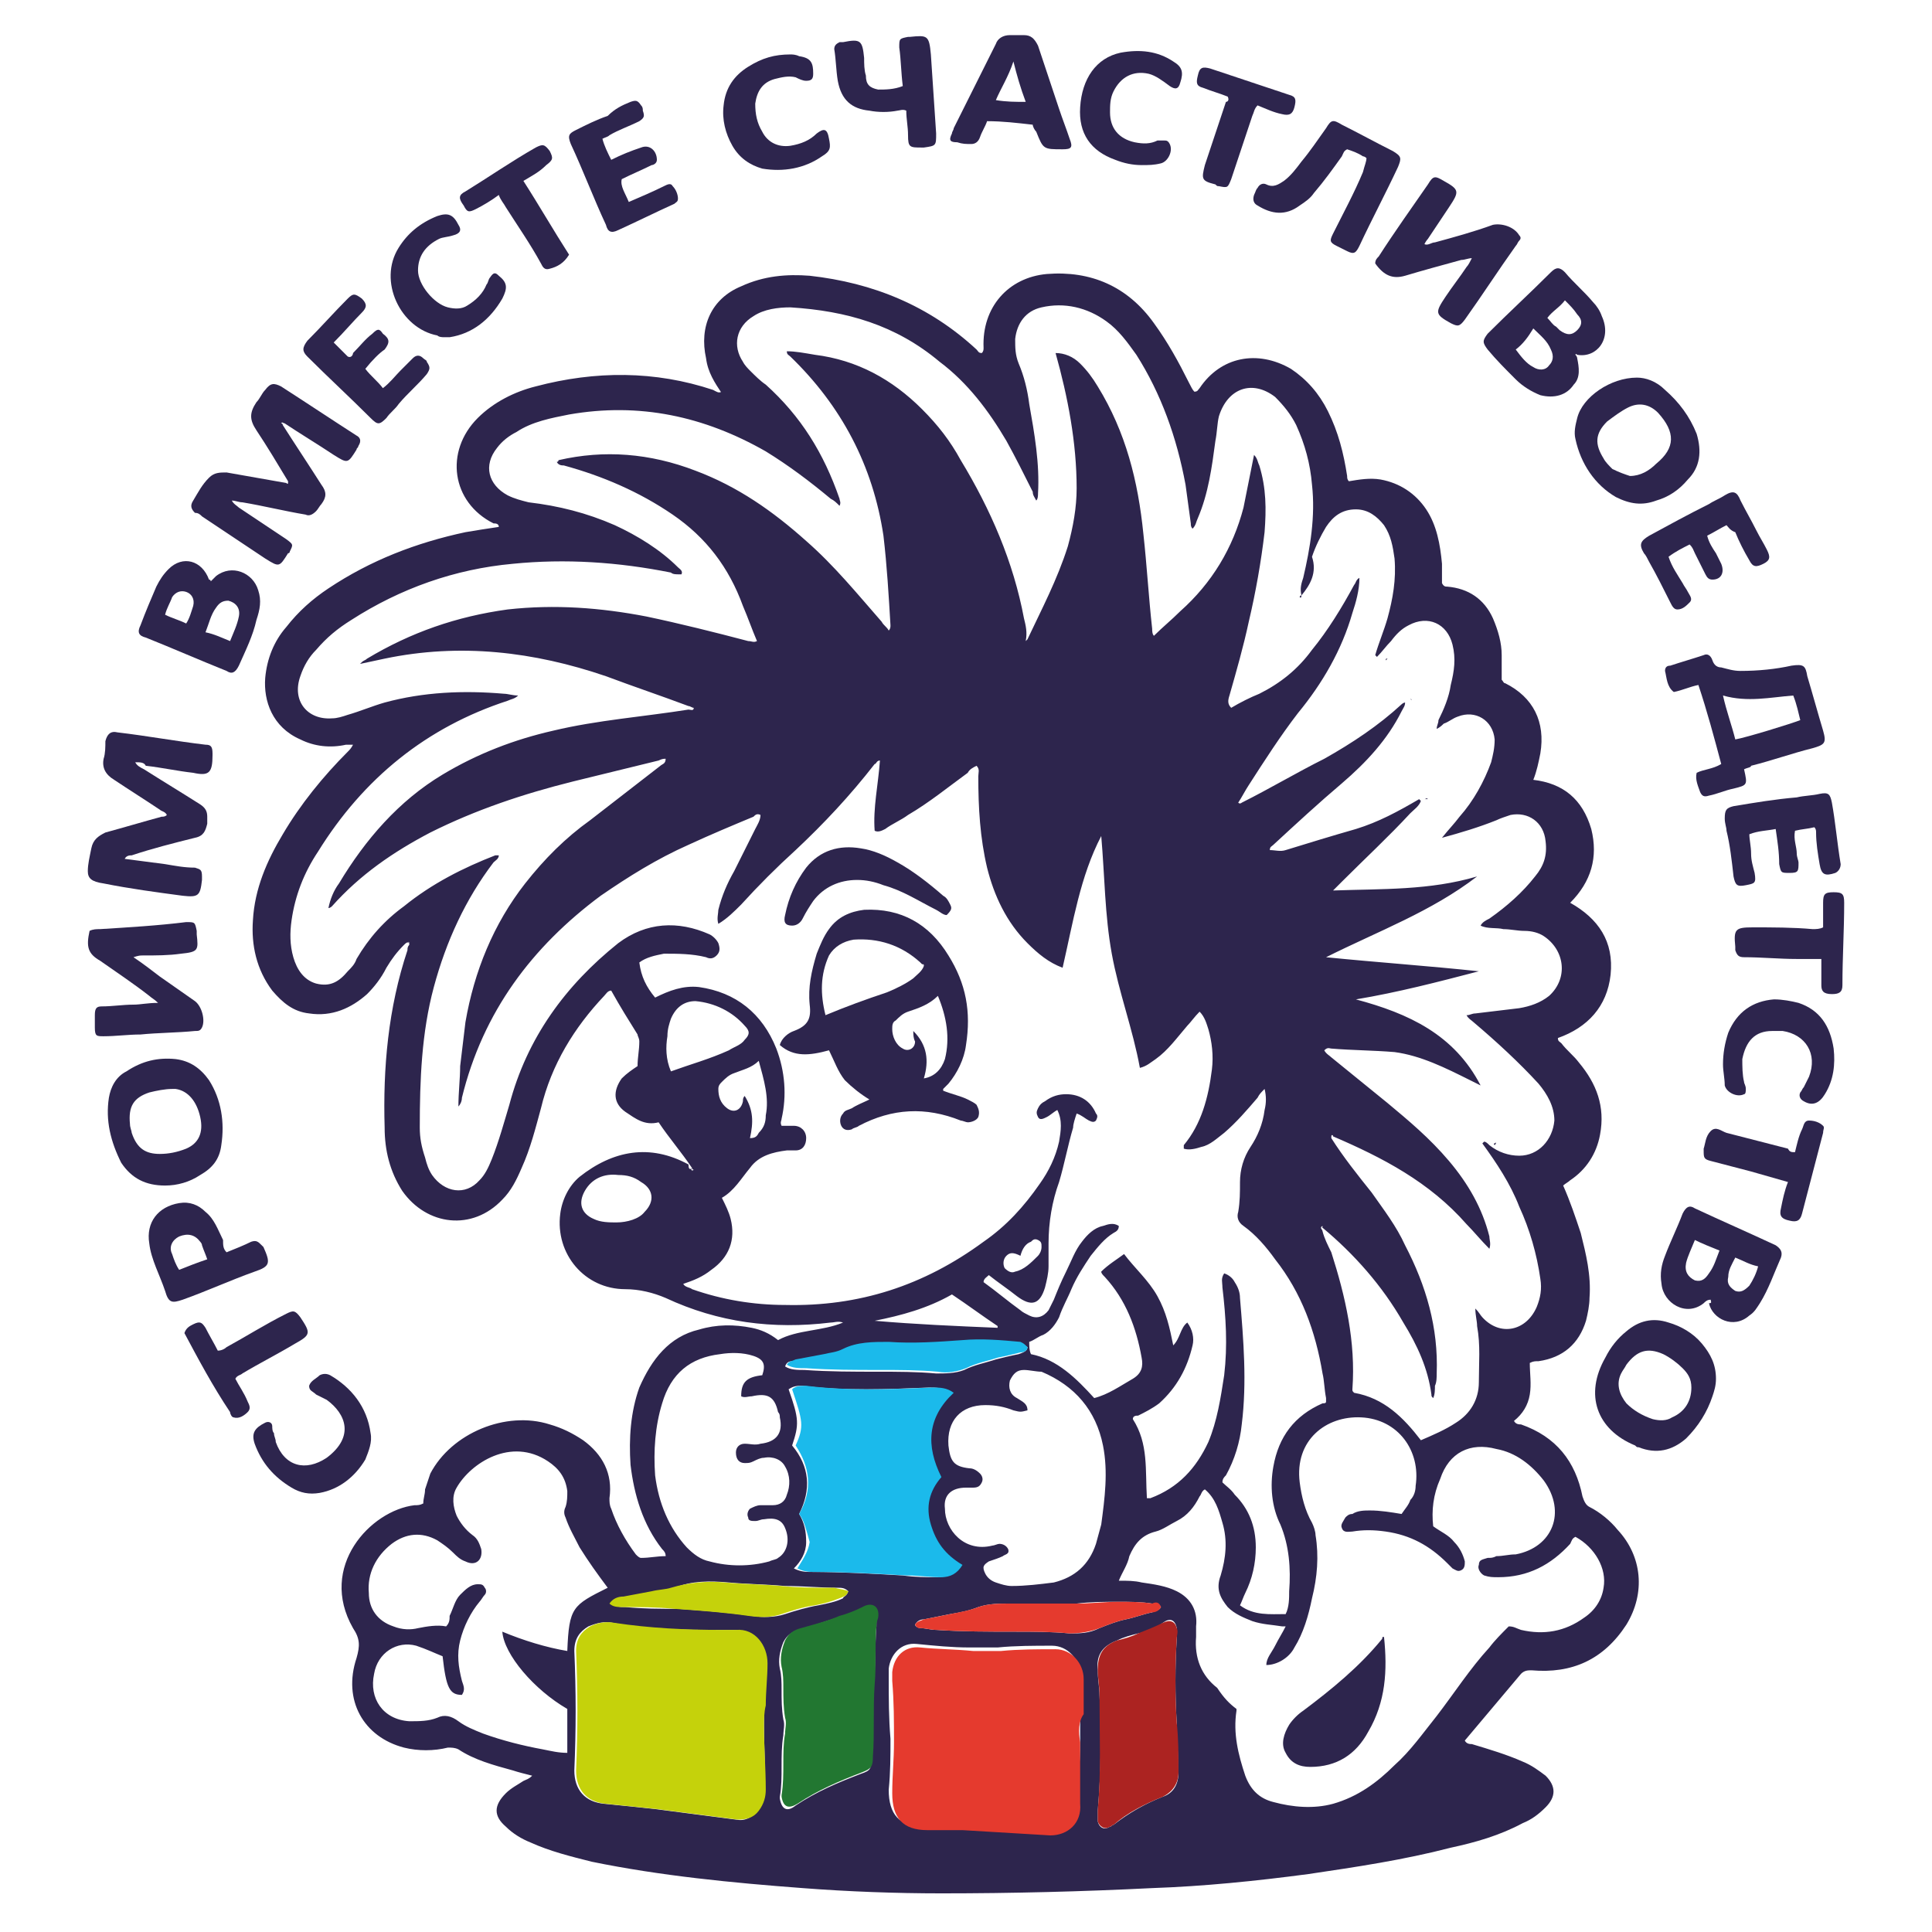 <?xml version="1.0" encoding="utf-8"?>
<!-- Generator: Adobe Illustrator 19.1.0, SVG Export Plug-In . SVG Version: 6.00 Build 0)  -->
<svg version="1.1" id="Layer_1" xmlns="http://www.w3.org/2000/svg" xmlns:xlink="http://www.w3.org/1999/xlink" x="0px" y="0px"
	 viewBox="0 0 110 110" style="enable-background:new 0 0 110 110;" xml:space="preserve">
<style type="text/css">
	.st0{fill:#2D254D;}
	.st1{fill:#E53A2E;}
	.st2{fill:#C5D20B;}
	.st3{fill:#1BBAEB;}
	.st4{fill:#227731;}
	.st5{fill:#AC2321;}
</style>
<g>
	<g>
		<path class="st0" d="M39.4,66.5c-0.6-0.9-1.3-1.7-1.9-2.6c-0.8,0.2-1.3-0.2-1.9-0.6c-0.7-0.5-0.7-1.2-0.2-1.9
			c0.3-0.3,0.6-0.5,0.9-0.7c0-0.5,0.1-0.9,0.1-1.4c0-0.2-0.1-0.3-0.1-0.4c-0.5-0.8-1-1.6-1.5-2.5c-0.2,0-0.3,0.2-0.4,0.3
			c-1.7,1.8-3,3.9-3.6,6.4c-0.3,1.1-0.6,2.3-1.1,3.4c-0.3,0.7-0.6,1.3-1.1,1.8c-1.7,1.8-4.3,1.5-5.7-0.5c-0.7-1.1-1-2.3-1-3.6
			c-0.1-3.4,0.2-6.8,1.3-10.1c0-0.1,0-0.2,0.1-0.3c0,0,0,0,0-0.1c-0.1-0.1-0.2,0-0.3,0.1c-0.4,0.4-0.7,0.8-1,1.3
			c-0.3,0.6-0.7,1.1-1.1,1.5c-0.9,0.8-2,1.3-3.3,1.1c-0.9-0.1-1.5-0.6-2.1-1.3c-0.9-1.2-1.2-2.6-1.1-4c0.1-1.8,0.8-3.4,1.7-4.9
			c1-1.7,2.3-3.3,3.7-4.7c0.1-0.1,0.2-0.2,0.3-0.4c-0.1,0-0.3,0-0.4,0c-0.9,0.2-1.8,0.1-2.6-0.3c-1.6-0.7-2.1-2.2-2-3.5
			c0.1-1.1,0.5-2.1,1.2-2.9c0.7-0.9,1.5-1.6,2.4-2.2c2.4-1.6,5-2.6,7.8-3.2c0.6-0.1,1.2-0.2,1.9-0.3c0-0.2-0.2-0.2-0.3-0.2
			c-2.4-1.2-2.8-4.1-0.9-6c0.9-0.9,2.1-1.5,3.3-1.8c3.4-0.9,6.8-0.9,10.1,0.2c0.2,0.1,0.3,0.2,0.5,0.1c0,0,0,0.1,0,0.1
			c0,0,0,0,0.1,0c0,0-0.1,0-0.1,0c-0.4-0.6-0.8-1.2-0.9-2c-0.4-1.8,0.3-3.4,2-4.1c1.3-0.6,2.6-0.7,3.9-0.6c3.6,0.4,6.8,1.7,9.5,4.2
			c0.1,0.1,0.1,0.2,0.3,0.2c0.1-0.1,0.1-0.2,0.1-0.3c-0.1-2.3,1.4-4,3.6-4.2c2.5-0.2,4.6,0.7,6.1,2.8c0.8,1.1,1.4,2.2,2,3.4
			c0.1,0.2,0.2,0.4,0.3,0.5c0.2,0,0.2-0.1,0.3-0.2c1.2-1.8,3.3-2.2,5.2-1.1c0.9,0.6,1.6,1.4,2.1,2.4c0.6,1.2,0.9,2.4,1.1,3.7
			c0,0.1,0,0.2,0.1,0.3c0.6-0.1,1.2-0.2,1.8-0.1c1.1,0.2,2,0.8,2.6,1.7c0.6,0.9,0.8,2,0.9,3.1c0,0.4,0,0.8,0,1.1
			c0.1,0.2,0.2,0.2,0.3,0.2c1.2,0.1,2.1,0.7,2.6,1.8c0.3,0.7,0.5,1.4,0.5,2.1c0,0.5,0,1,0,1.4c0.1,0.1,0.1,0.2,0.2,0.2
			c1.6,0.8,2.3,2.2,2,4c-0.1,0.5-0.2,1-0.4,1.5c1.7,0.2,2.8,1.1,3.3,2.8c0.4,1.6,0,3-1.2,4.2c1.6,0.9,2.5,2.2,2.3,4.1
			c-0.2,1.8-1.3,3-3,3.6c0,0.2,0.1,0.2,0.2,0.3c0.3,0.4,0.7,0.7,1,1.1c1,1.2,1.5,2.5,1.2,4.1c-0.2,1.1-0.8,2-1.7,2.6
			c-0.1,0.1-0.3,0.2-0.4,0.3c0.4,0.9,0.7,1.8,1,2.7c0.3,1.2,0.6,2.4,0.5,3.7c0,0.4-0.1,0.9-0.2,1.3c-0.4,1.3-1.3,2.1-2.7,2.3
			c-0.2,0-0.3,0-0.5,0.1c0,0.6,0.1,1.2,0,1.8c-0.1,0.6-0.4,1.1-0.9,1.5c0.1,0.2,0.3,0.2,0.4,0.2c2,0.7,3.1,2.1,3.5,4.1
			c0.1,0.3,0.2,0.5,0.4,0.6c0.6,0.3,1.2,0.8,1.6,1.3c1.4,1.5,1.6,3.6,0.5,5.4c-1.3,2-3.1,2.8-5.4,2.6c-0.2,0-0.4,0-0.6,0.2
			c-1.1,1.3-2.1,2.5-3.2,3.8c0.1,0.2,0.3,0.2,0.4,0.2c1,0.3,2,0.6,2.9,1c0.5,0.2,0.9,0.5,1.3,0.8c0.6,0.6,0.6,1.2,0,1.8
			c-0.4,0.4-0.8,0.7-1.3,0.9c-1.3,0.7-2.7,1.1-4.1,1.4c-2.7,0.7-5.4,1.1-8.1,1.5c-3,0.4-6,0.7-8.9,0.8c-4,0.2-8,0.3-12,0.3
			c-2.6,0-5.3-0.1-7.9-0.3c-4-0.3-8.1-0.7-12-1.5c-1.2-0.3-2.4-0.6-3.5-1.1c-0.5-0.2-1-0.5-1.4-0.9c-0.7-0.6-0.7-1.2,0-1.9
			c0.3-0.3,0.7-0.5,1-0.7c0.2-0.1,0.3-0.1,0.5-0.3c-0.4-0.1-0.8-0.2-1.1-0.3c-1.1-0.3-2.2-0.6-3.1-1.2c-0.2-0.1-0.4-0.1-0.6-0.1
			c-0.8,0.2-1.7,0.2-2.5,0c-2.3-0.6-3.5-2.7-2.7-5.1c0.2-0.7,0.2-1.1-0.2-1.7c-2-3.5,1-6.7,3.5-7c0.2,0,0.3,0,0.5-0.1
			c0-0.3,0.1-0.5,0.1-0.8c0.1-0.3,0.2-0.6,0.3-0.9c1.2-2.3,4.3-3.6,6.8-2.8c0.7,0.2,1.3,0.5,1.9,0.9c1.1,0.8,1.7,1.9,1.5,3.3
			c0,0.2,0,0.4,0.1,0.6c0.3,0.9,0.8,1.8,1.4,2.6c0.1,0.1,0.2,0.2,0.3,0.2c0.5,0,0.9-0.1,1.4-0.1c0-0.2-0.1-0.3-0.2-0.4
			c-1.1-1.4-1.6-3.1-1.8-4.8c-0.1-1.5,0-3,0.5-4.4c0.7-1.6,1.7-2.9,3.4-3.3c1-0.3,2-0.3,3-0.1c0.5,0.1,1,0.3,1.5,0.7
			c1.1-0.6,2.5-0.5,3.7-1c-0.3-0.1-0.5,0-0.7,0c-3.3,0.4-6.4,0-9.4-1.4c-0.7-0.3-1.5-0.5-2.3-0.5c-2.3,0-4-2-3.7-4.3
			c0.1-0.8,0.5-1.6,1.1-2.1c1.9-1.5,4-1.9,6.2-0.7C39.2,66.6,39.3,66.6,39.4,66.5c-0.1,0.1,0,0.2,0.1,0.1
			C39.5,66.6,39.4,66.6,39.4,66.5z M74.1,33.9C74.1,33.9,74.1,33.9,74.1,33.9c-0.1-0.4,0-0.7,0.1-1c0.4-1.7,0.7-3.5,0.5-5.3
			c-0.1-1.2-0.4-2.3-0.9-3.4c-0.3-0.6-0.7-1.1-1.2-1.6c-1.3-1-2.7-0.5-3.2,1.1c-0.1,0.4-0.1,0.9-0.2,1.4c-0.2,1.5-0.4,3-1,4.4
			c-0.1,0.2-0.1,0.4-0.3,0.6c-0.1-0.1-0.1-0.2-0.1-0.3c-0.1-0.7-0.2-1.5-0.3-2.2c-0.5-2.7-1.4-5.2-2.8-7.4c-0.5-0.7-1-1.4-1.7-1.9
			c-1.1-0.8-2.4-1.1-3.7-0.8c-0.9,0.2-1.4,0.9-1.5,1.8c0,0.5,0,0.9,0.2,1.4c0.3,0.7,0.5,1.5,0.6,2.3c0.3,1.7,0.6,3.4,0.5,5.1
			c0,0.1,0,0.3-0.1,0.4c-0.1-0.2-0.2-0.3-0.2-0.5c-0.5-1-1-2-1.5-2.9c-1-1.7-2.2-3.3-3.8-4.5c-2.5-2.1-5.3-2.9-8.5-3.1
			c-0.7,0-1.5,0.1-2.1,0.5c-1,0.6-1.2,1.7-0.6,2.6c0.1,0.2,0.3,0.4,0.4,0.5c0.3,0.3,0.6,0.6,0.9,0.8c2,1.8,3.3,3.9,4.2,6.5
			c0,0.1,0.1,0.2,0,0.4c-0.2-0.2-0.3-0.3-0.5-0.4c-1.2-1-2.4-1.9-3.7-2.7c-3.5-2-7.2-2.8-11.2-2.1c-1,0.2-2.1,0.4-3,1
			c-0.4,0.2-0.8,0.5-1.1,0.9c-0.8,1-0.5,2.1,0.6,2.7c0.4,0.2,0.8,0.3,1.2,0.4c1.7,0.2,3.3,0.6,4.9,1.3c1.3,0.6,2.6,1.4,3.6,2.4
			c0.1,0.1,0.3,0.2,0.2,0.4c-0.1,0-0.1,0-0.2,0c-0.1,0-0.3,0-0.4-0.1c-3-0.6-6-0.8-9-0.5c-3.3,0.3-6.4,1.4-9.2,3.2
			c-0.8,0.5-1.4,1-2,1.7c-0.4,0.4-0.7,0.9-0.9,1.5c-0.5,1.4,0.4,2.5,1.8,2.4c0.3,0,0.6-0.1,0.9-0.2c0.7-0.2,1.4-0.5,2.1-0.7
			c2.2-0.6,4.5-0.7,6.8-0.5c0.2,0,0.5,0.1,0.8,0.1c-0.2,0.2-0.4,0.2-0.6,0.3c-4.6,1.5-8.2,4.4-10.8,8.6c-0.8,1.2-1.3,2.5-1.5,3.9
			c-0.1,0.7-0.1,1.4,0.1,2.1c0.2,0.7,0.6,1.3,1.3,1.5c0.8,0.2,1.3-0.1,1.8-0.7c0.2-0.2,0.4-0.4,0.5-0.7c0.7-1.2,1.6-2.2,2.7-3
			c1.6-1.3,3.4-2.2,5.2-2.9c0.1,0,0.1,0,0.2,0c0,0.2-0.2,0.3-0.3,0.4c-1.6,2.1-2.7,4.5-3.4,7.1c-0.7,2.6-0.8,5.3-0.8,8
			c0,0.6,0.1,1.1,0.3,1.7c0.1,0.4,0.2,0.7,0.4,1c0.7,1,1.9,1.2,2.7,0.3c0.3-0.3,0.5-0.7,0.7-1.2c0.4-1,0.7-2.1,1-3.1
			c1-3.8,3.2-6.8,6.2-9.2c1.6-1.2,3.4-1.3,5.2-0.5c0.2,0.1,0.4,0.3,0.5,0.5c0.1,0.3,0.1,0.5-0.1,0.7c-0.2,0.2-0.4,0.2-0.6,0.1
			c-0.8-0.2-1.6-0.2-2.4-0.2c-0.5,0.1-1,0.2-1.4,0.5c0.1,0.8,0.4,1.4,0.9,2c0.8-0.4,1.6-0.7,2.5-0.6c2.1,0.3,3.6,1.5,4.4,3.5
			c0.5,1.3,0.6,2.7,0.3,4c0,0.1-0.1,0.2,0,0.4c0.2,0,0.5,0,0.7,0c0.4,0,0.7,0.3,0.7,0.7c0,0.4-0.2,0.7-0.6,0.7c-0.2,0-0.4,0-0.5,0
			c-0.8,0.1-1.6,0.3-2.1,1c-0.5,0.6-0.9,1.3-1.6,1.7c0.2,0.4,0.4,0.8,0.5,1.2c0.3,1.2-0.1,2.2-1.1,2.9c-0.5,0.4-1,0.6-1.6,0.8
			c0.1,0.2,0.4,0.2,0.5,0.3c1.7,0.6,3.5,0.9,5.3,0.9c4.2,0.1,7.9-1.1,11.3-3.6c1.3-0.9,2.3-2,3.2-3.3c0.5-0.7,0.9-1.5,1.1-2.4
			c0.1-0.6,0.2-1.2-0.1-1.8c-0.2,0.1-0.4,0.3-0.6,0.4c-0.2,0.1-0.4,0.2-0.5,0c-0.1-0.2-0.1-0.3,0-0.5c0.1-0.2,0.2-0.3,0.4-0.4
			c0.4-0.3,0.8-0.4,1.2-0.4c0.8,0,1.4,0.4,1.7,1.1c0.1,0.1,0.1,0.2,0,0.4c-0.1,0.1-0.2,0.1-0.4,0c-0.2-0.1-0.4-0.3-0.7-0.4
			c-0.1,0.3-0.2,0.6-0.2,0.8c-0.3,1-0.5,2.1-0.8,3.1c-0.4,1.1-0.6,2.3-0.6,3.5c0,0.4,0,0.9,0,1.3c0,0.4-0.1,0.8-0.2,1.2
			c-0.3,1-0.8,1.1-1.6,0.5c-0.5-0.4-1.1-0.8-1.6-1.2C56.2,72.7,56,72.8,56,73c0.7,0.5,1.4,1.1,2.1,1.6c0.1,0.1,0.3,0.2,0.5,0.3
			c0.4,0.2,0.8,0.1,1.1-0.3c0.1-0.2,0.2-0.4,0.3-0.6c0.2-0.5,0.4-1,0.7-1.6c0.3-0.6,0.5-1.2,0.9-1.7c0.3-0.4,0.7-0.8,1.2-0.9
			c0.3-0.1,0.6-0.2,0.9,0c0,0.2-0.1,0.3-0.3,0.4c-0.5,0.3-0.9,0.8-1.3,1.3c-0.4,0.6-0.8,1.2-1.1,1.9c-0.2,0.5-0.5,1-0.7,1.6
			c-0.2,0.4-0.5,0.8-0.9,1c-0.3,0.1-0.5,0.3-0.8,0.4c0,0.2,0,0.5,0.1,0.7c1.5,0.3,2.6,1.4,3.6,2.5c0.8-0.2,1.5-0.7,2.2-1.1
			c0.5-0.3,0.6-0.7,0.5-1.2c-0.3-1.7-0.9-3.3-2.1-4.6c-0.1-0.1-0.2-0.2-0.2-0.3c0.4-0.4,0.9-0.7,1.3-1c0.6,0.8,1.4,1.5,1.9,2.4
			c0.5,0.9,0.7,1.8,0.9,2.8c0.4-0.4,0.4-1,0.8-1.3c0.3,0.4,0.4,0.9,0.3,1.3c-0.3,1.3-0.9,2.4-1.9,3.3c-0.4,0.3-0.8,0.5-1.2,0.7
			c-0.1,0-0.3,0-0.3,0.2c0.9,1.4,0.7,2.9,0.8,4.5c0.1,0,0.2,0,0.2,0c1.6-0.6,2.6-1.7,3.3-3.2c0.5-1.2,0.7-2.5,0.9-3.8
			c0.2-1.7,0.1-3.3-0.1-5c0-0.3-0.1-0.5,0.1-0.8c0.3,0.1,0.5,0.3,0.6,0.5c0.2,0.3,0.3,0.6,0.3,0.9c0.2,2.4,0.4,4.8,0.1,7.2
			c-0.1,1-0.4,2-0.9,2.9c-0.1,0.1-0.2,0.2-0.2,0.4c0.2,0.2,0.5,0.4,0.7,0.7c0.8,0.8,1.2,1.8,1.2,3c0,0.9-0.2,1.8-0.6,2.6
			c-0.1,0.2-0.2,0.5-0.3,0.7c0.8,0.6,1.7,0.5,2.6,0.5c0.2-0.4,0.2-0.9,0.2-1.3c0.1-1.3,0-2.6-0.5-3.8c-0.5-1-0.6-2.2-0.4-3.3
			c0.3-1.7,1.2-2.9,2.8-3.6c0.1,0,0.2,0,0.2-0.1c0,0,0-0.1,0-0.2c-0.1-0.5-0.1-1-0.2-1.4c-0.4-2.4-1.2-4.6-2.7-6.5
			c-0.5-0.7-1.1-1.4-1.8-1.9c-0.3-0.2-0.4-0.5-0.3-0.8c0.1-0.6,0.1-1.1,0.1-1.7c0-0.7,0.2-1.4,0.6-2c0.4-0.6,0.7-1.3,0.8-2.1
			c0.1-0.4,0.1-0.8,0-1.2c-0.2,0.2-0.3,0.3-0.4,0.5c-0.6,0.7-1.2,1.4-1.9,2c-0.4,0.3-0.8,0.7-1.3,0.8c-0.3,0.1-0.7,0.2-1,0.1
			c0-0.1,0-0.2,0-0.2c1-1.2,1.4-2.7,1.6-4.3c0.1-0.8,0-1.6-0.2-2.3c-0.1-0.3-0.2-0.7-0.5-1c-0.3,0.3-0.5,0.6-0.7,0.8
			c-0.6,0.7-1.1,1.4-1.8,1.9c-0.3,0.2-0.5,0.4-0.9,0.5c-0.4-2.2-1.2-4.3-1.6-6.5c-0.4-2.2-0.4-4.4-0.6-6.7c-1.2,2.3-1.6,4.9-2.2,7.5
			c-0.8-0.3-1.4-0.8-2-1.4c-1.2-1.2-1.9-2.7-2.3-4.3c-0.4-1.7-0.5-3.4-0.5-5.2c0-0.2,0.1-0.4-0.1-0.6c-0.2,0.1-0.4,0.2-0.5,0.4
			c-1.1,0.8-2.2,1.7-3.4,2.4c-0.4,0.3-0.9,0.5-1.3,0.8c-0.2,0.1-0.4,0.2-0.6,0.1c-0.1-1.3,0.2-2.6,0.3-4c-0.2,0-0.2,0.2-0.3,0.2
			c-1.4,1.8-2.9,3.4-4.5,4.9c-1.1,1-2.1,2-3.1,3.1c-0.4,0.4-0.8,0.8-1.3,1.1c-0.1-0.3,0-0.6,0-0.8c0.2-0.8,0.5-1.5,0.9-2.2
			c0.4-0.8,0.8-1.6,1.2-2.4c0.1-0.2,0.3-0.5,0.3-0.8c-0.2-0.1-0.3,0-0.4,0.1c-1.2,0.5-2.4,1-3.7,1.6c-1.8,0.8-3.4,1.8-5,2.9
			c-3.9,2.9-6.7,6.6-7.9,11.5c0,0.2-0.1,0.4-0.2,0.5c0-0.8,0.1-1.6,0.1-2.3c0.1-0.8,0.2-1.7,0.3-2.5c0.5-2.9,1.6-5.6,3.4-7.9
			c1.1-1.4,2.3-2.6,3.7-3.6c1.3-1,2.7-2.1,4-3.1c0.1-0.1,0.3-0.1,0.3-0.4c-0.1,0-0.2,0-0.4,0.1c-1.6,0.4-3.3,0.8-4.9,1.2
			c-2.8,0.7-5.5,1.6-8.1,2.9c-2.1,1.1-4,2.4-5.6,4.2c0,0-0.1,0.1-0.2,0.1c0.1-0.5,0.3-1,0.6-1.4c1.5-2.5,3.4-4.7,5.9-6.2
			c2-1.2,4.1-2,6.3-2.5c2.5-0.6,5.2-0.8,7.7-1.2c0.1,0,0.3,0.1,0.3-0.1c-0.1,0-0.2-0.1-0.3-0.1c-1.6-0.6-3.1-1.1-4.7-1.7
			c-4.1-1.4-8.3-1.9-12.6-1c-0.5,0.1-0.9,0.2-1.4,0.3c0.1-0.1,0.1-0.1,0.1-0.1c0.1-0.1,0.2-0.1,0.3-0.2c2.5-1.5,5.1-2.4,8-2.8
			c2.7-0.3,5.3-0.1,7.9,0.4c1.9,0.4,3.9,0.9,5.8,1.4c0.2,0,0.3,0.1,0.5,0c-0.3-0.7-0.5-1.3-0.8-2c-0.8-2.2-2.1-3.9-4-5.2
			c-1.9-1.3-4-2.2-6.2-2.8c-0.1,0-0.3,0-0.4-0.2c0,0,0.1,0,0.1-0.1c2.6-0.6,5.2-0.4,7.8,0.6c2.4,0.9,4.4,2.3,6.3,4
			c1.6,1.4,2.9,3,4.3,4.6c0.1,0.2,0.3,0.3,0.4,0.5c0.1-0.1,0.1-0.2,0.1-0.3c-0.1-1.7-0.2-3.4-0.4-5.1c-0.6-4-2.4-7.4-5.3-10.2
			c-0.1-0.1-0.2-0.1-0.2-0.3c0.5,0,1,0.1,1.6,0.2c2.4,0.3,4.4,1.4,6.1,3.1c0.9,0.9,1.6,1.8,2.2,2.9c1.7,2.8,3,5.8,3.6,9
			c0.1,0.4,0.2,0.8,0.1,1.3c0.1-0.1,0.1-0.1,0.1-0.1c0.8-1.7,1.7-3.4,2.3-5.3c0.3-1.1,0.5-2.2,0.5-3.3c0-2.6-0.5-5.2-1.2-7.7
			c0.5,0,1,0.2,1.4,0.6c0.4,0.4,0.7,0.8,1,1.3c1.6,2.6,2.3,5.4,2.6,8.4c0.2,1.8,0.3,3.6,0.5,5.4c0,0.1,0,0.3,0.1,0.4
			c0.5-0.5,1-0.9,1.5-1.4c1.8-1.6,3-3.6,3.6-5.9c0.2-1,0.4-2,0.6-3c0.2,0.2,0.2,0.4,0.3,0.6c0.4,1.3,0.4,2.5,0.3,3.8
			c-0.2,1.7-0.5,3.4-0.9,5.1c-0.3,1.4-0.7,2.8-1.1,4.2c-0.1,0.3-0.1,0.5,0.1,0.7c0.5-0.3,1.1-0.6,1.6-0.8c1.2-0.6,2.2-1.4,3-2.5
			c0.9-1.1,1.7-2.4,2.4-3.7c0.1-0.1,0.1-0.3,0.3-0.4c0,0.7-0.2,1.4-0.4,2c-0.6,2.1-1.7,4-3.1,5.7c-1,1.3-1.9,2.7-2.8,4.1
			c-0.2,0.3-0.4,0.7-0.6,1c0.1,0.1,0.2,0,0.2,0c1.6-0.8,3.1-1.7,4.7-2.5c1.6-0.9,3.1-1.9,4.4-3.1c0,0,0.1-0.1,0.2-0.1c0,0,0,0,0,0
			c0,0.2-0.1,0.3-0.2,0.5c-0.8,1.6-2,2.9-3.4,4.1c-1.3,1.1-2.6,2.3-3.9,3.5c-0.1,0.1-0.2,0.1-0.2,0.3c0.3,0,0.6,0.1,0.9,0
			c1.3-0.4,2.6-0.8,4-1.2c1.3-0.4,2.4-1,3.6-1.7c0,0,0.1,0.1,0.1,0.1c-0.1,0.3-0.4,0.5-0.6,0.7c-1.2,1.3-2.6,2.6-3.9,3.9
			c-0.1,0.1-0.3,0.3-0.5,0.5c2.8-0.1,5.5,0,8.2-0.8c-2.6,2-5.6,3.1-8.6,4.6c3,0.3,5.9,0.5,8.7,0.8c-2.3,0.6-4.6,1.2-7,1.6
			c3,0.8,5.6,2,7.1,4.9c-0.2-0.1-0.4-0.2-0.6-0.3c-1.4-0.7-2.8-1.4-4.3-1.6c-1.2-0.1-2.4-0.1-3.6-0.2c-0.1,0-0.2-0.1-0.4,0.1
			c0.1,0.2,0.3,0.3,0.4,0.4c1.1,0.9,2.1,1.7,3.2,2.6c1.2,1,2.4,2,3.5,3.3c1.1,1.3,1.9,2.7,2.3,4.3c0,0.2,0.1,0.4,0,0.7
			c-0.5-0.5-0.9-1-1.3-1.4c-2.1-2.4-4.8-3.8-7.6-5c0-0.1-0.1-0.1-0.1,0c0,0,0,0.1,0,0.1c0.7,1.1,1.5,2.1,2.3,3.1
			c0.7,1,1.4,1.9,1.9,3c1.2,2.3,1.9,4.7,1.8,7.3c0,0.2,0,0.5-0.1,0.7c0,0.2,0,0.5-0.1,0.7c-0.1-0.1-0.1-0.1-0.1-0.2
			c-0.2-1.5-0.8-2.8-1.6-4.1c-1.2-2.1-2.8-3.9-4.6-5.4c0,0-0.1,0-0.1,0c0,0,0,0,0,0c0.1,0,0.1,0,0.1-0.1c-0.2,0.1,0,0.2,0,0.3
			c0.1,0.4,0.3,0.8,0.5,1.2c0.8,2.5,1.4,5.1,1.2,7.8c0,0.1,0,0.1,0.1,0.2c1.7,0.3,2.8,1.4,3.8,2.7c0.7-0.3,1.4-0.6,2-1
			c0.8-0.5,1.3-1.3,1.3-2.3c0-1.1,0.1-2.1-0.1-3.2c0-0.3-0.1-0.6-0.1-1c0.2,0.2,0.3,0.4,0.4,0.5c1,1.1,2.5,0.8,3.1-0.6
			c0.2-0.5,0.3-1,0.2-1.6c-0.2-1.4-0.6-2.8-1.2-4.1c-0.5-1.3-1.3-2.5-2.1-3.6c0,0,0,0,0.1-0.1c0.1,0,0.2,0.1,0.3,0.2
			c0.5,0.4,1.1,0.6,1.7,0.6c1.1,0,1.9-0.9,2-2c0-0.8-0.4-1.5-0.9-2.1c-1.1-1.2-2.4-2.4-3.7-3.5c-0.1-0.1-0.3-0.2-0.4-0.4
			c0.2,0,0.3-0.1,0.5-0.1c0.8-0.1,1.7-0.2,2.5-0.3c0.6-0.1,1.2-0.3,1.7-0.7c1.1-1,0.9-2.6-0.3-3.4c-0.3-0.2-0.7-0.3-1.1-0.3
			c-0.4,0-0.8-0.1-1.2-0.1c-0.4-0.1-0.9,0-1.3-0.2c0.1-0.2,0.3-0.3,0.5-0.4c1-0.7,1.9-1.5,2.6-2.4c0.5-0.6,0.7-1.2,0.6-2
			c-0.1-1.1-1-1.7-2-1.5c-0.3,0.1-0.6,0.2-0.8,0.3c-1,0.4-2,0.7-3.1,1c0.4-0.5,0.7-0.8,1-1.2c0.8-0.9,1.4-2,1.8-3.1
			c0.1-0.4,0.2-0.8,0.2-1.3c-0.1-1.1-1.1-1.7-2.1-1.3c-0.3,0.1-0.5,0.3-0.8,0.4c-0.1,0.1-0.2,0.2-0.4,0.3c0-0.2,0.1-0.3,0.1-0.5
			c0.3-0.6,0.6-1.3,0.7-2c0.2-0.8,0.3-1.5,0.1-2.3c-0.3-1.2-1.4-1.7-2.5-1.1c-0.4,0.2-0.7,0.5-1,0.9c-0.3,0.3-0.5,0.6-0.8,0.9
			c0,0,0,0-0.1-0.1c0.2-0.7,0.5-1.4,0.7-2.1c0.3-1.1,0.5-2.2,0.4-3.4c-0.1-0.7-0.2-1.3-0.6-1.9c-0.4-0.5-0.9-0.9-1.6-0.9
			c-0.8,0-1.3,0.4-1.7,1c-0.3,0.5-0.6,1.1-0.8,1.7C75,32.6,74.6,33.3,74.1,33.9z M70.4,97.3c0,0,0,0.1,0,0.1
			c-0.2,1.3,0.1,2.5,0.5,3.7c0.3,0.8,0.8,1.3,1.6,1.5c1.1,0.3,2.3,0.4,3.4,0.1c1.4-0.4,2.5-1.2,3.5-2.2c0.9-0.8,1.6-1.8,2.4-2.8
			c1-1.3,1.9-2.7,3-3.9c0.3-0.4,0.7-0.8,1.1-1.2c0.3,0,0.4,0.1,0.7,0.2c1.3,0.3,2.5,0.1,3.6-0.7c0.6-0.4,1-1,1.1-1.7
			c0.2-1.1-0.5-2.3-1.6-2.9c-0.2,0.1-0.2,0.2-0.3,0.4c-1.1,1.2-2.4,1.9-4.1,1.9c-0.3,0-0.5,0-0.8-0.1c-0.2-0.1-0.4-0.4-0.3-0.6
			c0-0.3,0.2-0.3,0.5-0.4c0.2,0,0.3,0,0.5-0.1c0.4,0,0.7-0.1,1.1-0.1c2.1-0.4,2.9-2.4,1.6-4.2c-0.7-0.9-1.6-1.6-2.7-1.8
			c-1.5-0.4-2.7,0.2-3.2,1.7c-0.4,0.9-0.5,1.8-0.4,2.7c0.4,0.3,0.9,0.5,1.2,0.9c0.3,0.3,0.5,0.7,0.6,1.1c0,0.2,0,0.4-0.2,0.5
			c-0.2,0.1-0.3,0-0.5-0.1c-0.1-0.1-0.2-0.2-0.3-0.3c-1-1-2.1-1.6-3.5-1.8c-0.7-0.1-1.3-0.1-1.9,0c-0.2,0-0.5,0.1-0.6-0.2
			c-0.1-0.2,0.1-0.4,0.2-0.6c0.1-0.1,0.2-0.2,0.4-0.2c0.3-0.2,0.7-0.2,1-0.2c0.6,0,1.2,0.1,1.8,0.2c0.2-0.3,0.4-0.5,0.5-0.8
			c0.2-0.2,0.3-0.5,0.3-0.8c0.3-2-1-3.8-3.1-3.9c-2-0.1-3.8,1.3-3.5,3.7c0.1,0.8,0.3,1.6,0.7,2.3c0.1,0.2,0.2,0.5,0.2,0.7
			c0.2,1.2,0.1,2.4-0.2,3.6c-0.2,1-0.5,2-1,2.8c-0.3,0.6-1,1-1.6,1c0-0.4,0.3-0.7,0.5-1.1c0.2-0.4,0.4-0.7,0.6-1.1
			c-0.1,0-0.2,0-0.2,0c-0.6-0.1-1.1-0.1-1.7-0.3c-0.5-0.2-1-0.4-1.4-0.8c-0.4-0.5-0.7-1-0.4-1.8c0.3-1,0.4-2,0.1-3
			c-0.2-0.7-0.4-1.4-1-1.9c-0.2,0.1-0.2,0.3-0.3,0.4c-0.3,0.6-0.7,1.1-1.3,1.4c-0.4,0.2-0.8,0.5-1.2,0.6c-0.8,0.2-1.2,0.7-1.5,1.4
			c-0.1,0.5-0.4,0.9-0.6,1.4c0.5,0,0.9,0,1.3,0.1c0.7,0.1,1.4,0.2,2,0.5c0.8,0.4,1.2,1.1,1.1,2c0,0.2,0,0.4,0,0.6
			c-0.1,1.2,0.3,2.2,1.2,2.9C69.7,96.7,70,97,70.4,97.3z M34.6,90.4c-0.6-0.8-1.1-1.5-1.6-2.3c-0.3-0.6-0.6-1.1-0.8-1.7
			c-0.1-0.2-0.1-0.4,0-0.6c0.1-0.3,0.1-0.6,0.1-0.9c-0.1-0.8-0.5-1.3-1.1-1.7c-2.1-1.4-4.4,0.1-5.2,1.5c-0.3,0.5-0.2,1.1,0,1.6
			c0.2,0.4,0.5,0.8,0.9,1.1c0.3,0.2,0.4,0.5,0.5,0.8c0.1,0.6-0.3,1-0.9,0.7c-0.3-0.1-0.5-0.3-0.7-0.5c-0.3-0.3-0.6-0.5-0.9-0.7
			c-0.9-0.5-1.8-0.4-2.6,0.2c-0.9,0.7-1.4,1.7-1.3,2.8c0,0.9,0.5,1.6,1.4,1.9c0.5,0.2,1,0.2,1.4,0.1c0.5-0.1,1.1-0.2,1.6-0.1
			c0.2-0.2,0.2-0.4,0.2-0.6c0.2-0.4,0.3-0.9,0.6-1.2c0.3-0.3,0.6-0.6,1-0.6c0.2,0,0.3,0,0.4,0.2c0.1,0.1,0.1,0.3,0,0.4
			c-0.1,0.1-0.2,0.3-0.3,0.4c-0.5,0.6-0.9,1.4-1.1,2.2c-0.2,0.8-0.1,1.5,0.1,2.3c0.1,0.3,0.2,0.5,0,0.8c-0.7,0-0.9-0.4-1.1-2.2
			c-0.5-0.2-0.9-0.4-1.5-0.6c-1.1-0.3-2.2,0.4-2.4,1.6c-0.3,1.4,0.5,2.6,2,2.7c0.6,0,1.1,0,1.6-0.2c0.4-0.2,0.8-0.1,1.2,0.2
			c0.4,0.3,0.9,0.5,1.4,0.7c1.1,0.4,2.3,0.7,3.4,0.9c0.5,0.1,0.9,0.2,1.4,0.2c0-0.9,0-1.7,0-2.5c-1.9-1.1-3.6-3.1-3.7-4.4
			c1.2,0.5,2.5,0.9,3.7,1.1C32.4,91.5,32.6,91.4,34.6,90.4z M61.5,99.2C61.5,99.2,61.5,99.2,61.5,99.2c0-0.6,0-1.2,0-1.8
			c0-0.7,0-1.3,0-2c0-0.9-0.7-1.7-1.6-1.7c-1,0-2.1,0-3.1,0.1c-0.5,0-1.1,0-1.6,0c-1,0-2-0.1-3-0.2c-0.9-0.1-1.5,0.6-1.6,1.4
			c0,0.2,0,0.3,0,0.5c0,1.2,0,2.3,0.1,3.5c0,1,0,1.9-0.1,2.9c0,1.4,0.6,2.1,2,2.1c0.7,0,1.3,0,2,0c1.7,0.1,3.4,0.2,5,0.3
			c1,0.1,1.8-0.7,1.7-1.8C61.4,101.5,61.5,100.3,61.5,99.2z M43.5,98.3c0-0.4,0-0.8,0-1.2c0-0.8,0.1-1.6,0.1-2.4
			c0-0.9-0.8-1.9-1.8-1.9c-0.3,0-0.5,0-0.8,0c-2,0-4.1,0-6.1-0.4c-0.5-0.1-0.9,0-1.4,0.2c-0.5,0.3-0.8,0.7-0.8,1.4
			c0.1,2.3,0.1,4.5,0,6.8c0,1.1,0.6,1.8,1.7,1.9c1,0.1,2,0.2,2.9,0.3c1.5,0.2,3.1,0.4,4.6,0.6c0.5,0.1,0.9-0.1,1.2-0.5
			c0.3-0.3,0.4-0.7,0.4-1.2C43.6,100.7,43.5,99.5,43.5,98.3z M58.5,80.3c-0.4,0.1-0.4,0.1-0.8,0c-0.5-0.2-1-0.3-1.6-0.3
			c-1.4,0-2.2,0.9-2.1,2.3c0.1,0.9,0.3,1.2,1.2,1.3c0.2,0,0.4,0.1,0.6,0.3c0.1,0.1,0.2,0.3,0.1,0.5c-0.1,0.2-0.2,0.3-0.5,0.3
			c-0.1,0-0.3,0-0.4,0c-0.8,0-1.3,0.4-1.2,1.2c0,1.2,1.1,2.5,2.7,2.1c0.1,0,0.3-0.1,0.4-0.1c0.2,0,0.4,0.1,0.5,0.3
			c0.1,0.3-0.2,0.3-0.3,0.4c-0.2,0.1-0.5,0.2-0.8,0.3c-0.3,0.2-0.4,0.3-0.2,0.7c0.1,0.2,0.3,0.4,0.6,0.5c0.3,0.1,0.6,0.2,0.9,0.2
			c0.8,0,1.6-0.1,2.4-0.2c1.2-0.3,2-1,2.4-2.2c0.1-0.4,0.2-0.7,0.3-1.1c0.2-1.5,0.4-3,0.1-4.5c-0.4-2-1.6-3.4-3.5-4.2
			C59,78.1,58.6,78,58.3,78c-0.4,0-0.6,0.2-0.8,0.6c-0.1,0.4,0,0.8,0.4,1C58.2,79.8,58.5,79.9,58.5,80.3z M45.5,86.2
			c0.3,0.5,0.4,1,0.4,1.6c0,0.6-0.3,1.1-0.7,1.5c0.4,0.2,0.7,0.2,1,0.2c1.7,0,3.5,0.1,5.2,0.2c0.7,0.1,1.3,0.1,2,0.1
			c0.5,0,0.9-0.2,1.2-0.7c-0.9-0.5-1.5-1.3-1.8-2.3c-0.3-1-0.1-1.9,0.6-2.7c-0.9-1.8-0.8-3.4,0.7-4.8c-0.4-0.3-0.8-0.3-1.2-0.3
			c-2.4,0.1-4.8,0.2-7.2-0.1c-0.3,0-0.5,0-0.8,0.2c0.6,1.7,0.6,2,0.2,3.2C46.1,83.5,46.2,84.8,45.5,86.2z M43.4,78.3
			c0.2-0.6,0.1-0.9-0.5-1.1c-0.6-0.2-1.3-0.2-1.9-0.1c-1.7,0.2-2.8,1.1-3.3,2.8c-0.4,1.3-0.5,2.7-0.4,4.1c0.2,1.6,0.8,3,1.8,4.1
			c0.4,0.4,0.8,0.7,1.3,0.8c1.1,0.3,2.3,0.3,3.4,0c0.2-0.1,0.4-0.1,0.5-0.2c0.5-0.3,0.7-1,0.4-1.7c-0.2-0.5-0.6-0.6-1.2-0.5
			c-0.2,0-0.3,0.1-0.5,0.1c-0.2,0-0.4,0-0.4-0.2c-0.1-0.2,0-0.4,0.1-0.5c0.2-0.1,0.4-0.2,0.6-0.2c0.2,0,0.4,0,0.7,0
			c0.4,0,0.7-0.2,0.8-0.6c0.2-0.5,0.2-1.1-0.1-1.6c-0.2-0.4-0.7-0.6-1.2-0.5c-0.2,0-0.4,0.1-0.6,0.2c-0.2,0.1-0.3,0.1-0.5,0.1
			c-0.3,0-0.5-0.2-0.5-0.6c0-0.3,0.2-0.5,0.5-0.5c0.3,0,0.6,0.1,0.9,0c0.9-0.1,1.3-0.6,1.1-1.5c0-0.1,0-0.2-0.1-0.3
			c-0.2-0.9-0.6-1.1-1.5-0.9c-0.2,0-0.4,0.1-0.6,0C42.2,78.7,42.5,78.4,43.4,78.3z M49.9,92.6c0-0.1,0-0.3,0-0.4
			c0.1-0.7-0.5-0.9-0.9-0.6c-0.4,0.3-0.8,0.4-1.3,0.5c-0.7,0.2-1.5,0.5-2.2,0.7c-0.4,0.1-0.7,0.3-0.9,0.7c-0.2,0.5-0.3,1-0.2,1.5
			c0.1,0.4,0.1,0.8,0.1,1.2c0,0.6,0,1.1,0.1,1.7c0.1,0.3,0,0.6,0,0.9c-0.2,1.2,0,2.4-0.2,3.5c0,0,0,0.1,0,0.1
			c0.1,0.6,0.4,0.8,0.9,0.4c1.2-0.8,2.4-1.3,3.7-1.8c0.6-0.2,0.6-0.3,0.6-0.9c0-1.4,0-2.8,0.1-4.1C49.9,94.9,49.8,93.7,49.9,92.6z
			 M62.5,103.1c0,0.1,0,0.4,0,0.6c0.1,0.4,0.4,0.5,0.7,0.3c0.1,0,0.1-0.1,0.2-0.1c0.9-0.7,1.8-1.2,2.8-1.6c0.6-0.2,0.9-0.7,0.9-1.4
			c0-0.9-0.1-1.8-0.1-2.8c-0.1-1.6-0.1-3.2,0-4.8c0-0.2,0-0.4,0-0.6c-0.1-0.5-0.4-0.6-0.8-0.3c-0.4,0.3-0.9,0.5-1.4,0.6
			c-0.4,0.1-0.8,0.2-1.2,0.4c-0.8,0.3-1.2,0.8-1.1,1.7c0,0.5,0.1,1,0.1,1.4C62.7,98.6,62.7,100.8,62.5,103.1z M66.1,91.5
			c-0.1-0.2-0.3-0.2-0.5-0.2c-0.6-0.1-1.3-0.1-1.9-0.1c-0.8,0-1.6,0-2.4,0.1c-1.3,0.1-2.5,0.1-3.8,0c-0.6,0-1.2,0-1.8,0.2
			c-0.5,0.2-1,0.3-1.6,0.4c-0.5,0.1-1,0.2-1.5,0.3c-0.2,0-0.4,0.1-0.5,0.3c0,0.1,0.2,0.2,0.3,0.2c0.3,0,0.6,0.1,0.9,0.1
			c1.5,0.1,3,0.1,4.5,0.1c1,0,2.1,0,3.1,0.1c0.6,0,1.1,0,1.7-0.3c0.5-0.2,1-0.4,1.5-0.5c0.5-0.1,1-0.3,1.5-0.4
			C65.8,91.7,66,91.7,66.1,91.5z M48.3,90.6c-0.2-0.2-0.4-0.2-0.6-0.2c-1,0-2-0.1-3-0.1c-1.1-0.1-2.1-0.1-3.2-0.2
			c-1.1-0.1-2.1-0.1-3.1,0.3c-0.4,0.1-0.7,0.2-1.1,0.2c-0.5,0.1-1.1,0.2-1.6,0.3c-0.3,0.1-0.6,0.1-0.8,0.4c0.2,0.2,0.4,0.2,0.7,0.2
			c1,0.1,2,0.1,3,0.1c1.4,0.1,2.8,0.2,4.2,0.4c0.6,0.1,1.3,0.1,1.9-0.1c0.6-0.2,1.3-0.4,1.9-0.5c0.5-0.1,1-0.2,1.4-0.4
			C48,90.9,48.2,90.9,48.3,90.6z M58.5,76.7c-0.3-0.2-0.3-0.2-0.5-0.2c-1.1-0.1-2.2-0.1-3.3-0.1c-1.4,0.1-2.8,0.1-4.2,0.1
			c-0.9,0-1.7,0-2.6,0.4c-0.3,0.1-0.7,0.2-1.1,0.3c-0.5,0.1-1.1,0.2-1.6,0.3c-0.2,0-0.4,0-0.5,0.3c0.3,0.2,0.7,0.2,1.1,0.2
			c1.4,0.1,2.8,0.1,4.2,0.1c1.1,0,2.2,0,3.3,0.1c0.5,0,1.1,0,1.6-0.2c0.6-0.3,1.2-0.4,1.8-0.6c0.4-0.1,0.8-0.2,1.3-0.3
			C58.3,77,58.5,76.9,58.5,76.7z M38.2,61c1.1-0.4,2.2-0.7,3.3-1.2c0.3-0.2,0.7-0.3,0.9-0.6c0.3-0.3,0.3-0.5,0-0.8
			c-0.7-0.8-1.7-1.3-2.8-1.4C39,57,38.5,57.3,38.2,58c-0.1,0.3-0.2,0.6-0.2,1C37.9,59.6,37.9,60.3,38.2,61z M35.1,69.6
			c0.6,0,1.3-0.2,1.6-0.6c0.6-0.6,0.5-1.3-0.2-1.7c-0.4-0.3-0.8-0.4-1.3-0.4c-0.8-0.1-1.5,0.2-1.9,0.9c-0.4,0.7-0.2,1.3,0.5,1.6
			C34.2,69.6,34.7,69.6,35.1,69.6z M43.2,60.4c-0.4,0.4-0.9,0.5-1.4,0.7c-0.3,0.1-0.5,0.3-0.7,0.5c-0.1,0.1-0.2,0.2-0.2,0.4
			c0,0.4,0.1,0.8,0.5,1.1c0.4,0.3,0.8,0.1,0.9-0.4c0-0.1,0-0.2,0.1-0.3c0.5,0.8,0.5,1.5,0.3,2.4c0.3,0,0.4-0.1,0.5-0.3
			c0.3-0.3,0.4-0.6,0.4-1C43.8,62.5,43.5,61.5,43.2,60.4z M49.8,75.2c2.3,0.2,4.6,0.3,7,0.4c0,0,0-0.1,0-0.1
			c-0.9-0.6-1.7-1.2-2.6-1.8C52.8,74.5,51.3,74.9,49.8,75.2z M58.1,71.5c-0.4-0.2-0.6-0.2-0.8,0c-0.2,0.2-0.2,0.5-0.1,0.7
			c0.2,0.2,0.4,0.3,0.6,0.2c0.5-0.1,0.9-0.5,1.3-0.9c0.1-0.1,0.2-0.3,0.2-0.5c0-0.2,0-0.3-0.2-0.4c-0.2-0.1-0.3,0-0.4,0.1
			C58.4,70.8,58.2,71.1,58.1,71.5z M23.3,53.7C23.3,53.7,23.3,53.6,23.3,53.7C23.3,53.6,23.2,53.6,23.3,53.7
			C23.3,53.7,23.3,53.7,23.3,53.7C23.3,53.7,23.3,53.7,23.3,53.7z"/>
		<path class="st0" d="M16.1,24.2c0.7,1.1,1.5,2.3,2.2,3.4c0.3,0.4,0.3,0.7,0,1.1c-0.1,0.1-0.2,0.3-0.3,0.4
			c-0.2,0.2-0.4,0.3-0.6,0.2c-1.2-0.2-2.4-0.5-3.6-0.7c-0.2,0-0.4-0.1-0.6-0.1c0.1,0.2,0.3,0.3,0.4,0.4c0.9,0.6,1.8,1.2,2.7,1.8
			c0.4,0.3,0.4,0.3,0.2,0.7c0,0,0,0.1-0.1,0.1c-0.5,0.8-0.5,0.8-1.3,0.3c-1.2-0.8-2.4-1.6-3.6-2.4c-0.1-0.1-0.2-0.2-0.4-0.2
			c-0.2-0.2-0.3-0.4-0.1-0.7c0.3-0.5,0.5-0.9,0.9-1.3c0.3-0.3,0.6-0.3,1-0.3c1.1,0.2,2.3,0.4,3.4,0.6c0,0,0.1,0.1,0.1,0
			c0,0,0-0.1,0-0.1c-0.6-1-1.2-2-1.8-2.9c-0.4-0.6-0.4-1,0-1.6c0.2-0.2,0.3-0.5,0.5-0.7c0.3-0.4,0.5-0.4,0.9-0.2
			c1.4,0.9,2.9,1.9,4.3,2.8c0.2,0.1,0.3,0.3,0.1,0.6c0,0.1-0.1,0.1-0.1,0.2c-0.5,0.8-0.5,0.8-1.3,0.3c-0.9-0.6-1.9-1.2-2.8-1.8
			c-0.1,0-0.1-0.1-0.2,0C16,24.1,16.1,24.1,16.1,24.2z"/>
		<path class="st0" d="M7.7,43.4c0.1,0.2,0.3,0.3,0.5,0.4c1.1,0.7,2.1,1.3,3.2,2c0.3,0.2,0.4,0.4,0.4,0.7c0,0.1,0,0.3,0,0.4
			c-0.1,0.4-0.2,0.7-0.7,0.8c-1.2,0.3-2.4,0.6-3.6,1c-0.1,0-0.3,0-0.4,0.2c0.8,0.1,1.5,0.2,2.3,0.3c0.6,0.1,1.1,0.2,1.7,0.2
			c0.3,0.1,0.4,0.1,0.4,0.5c0,0.1,0,0.1,0,0.2c-0.1,0.9-0.2,1-1.1,0.9c-1.5-0.2-3-0.4-4.5-0.7C5.2,50.2,5,50,5,49.6
			c0-0.4,0.1-0.8,0.2-1.3c0.1-0.5,0.4-0.7,0.8-0.9c1.1-0.3,2.1-0.6,3.2-0.9c0.1,0,0.2,0,0.3-0.1c-0.1-0.2-0.3-0.2-0.4-0.3
			c-0.9-0.6-1.7-1.1-2.6-1.7c-0.5-0.3-0.7-0.7-0.6-1.2c0.1-0.3,0.1-0.7,0.1-1c0.1-0.4,0.3-0.6,0.7-0.5c1.7,0.2,3.3,0.5,5,0.7
			c0.3,0,0.4,0.1,0.4,0.5c0,0,0,0,0,0.1c0,1-0.2,1.2-1.1,1c-0.9-0.1-1.8-0.3-2.7-0.4C8.2,43.4,8,43.4,7.7,43.4z"/>
		<path class="st0" d="M99.3,43.8c0.2,0.9,0.2,0.9-0.6,1.1c-0.5,0.1-0.9,0.3-1.4,0.4c-0.3,0.1-0.4,0-0.5-0.2
			c-0.1-0.3-0.3-0.7-0.2-1.1c0.4-0.2,0.9-0.2,1.4-0.5c-0.4-1.5-0.8-3-1.3-4.5c-0.5,0.1-0.9,0.3-1.4,0.4c-0.4-0.3-0.4-0.8-0.5-1.2
			c0-0.2,0.1-0.3,0.3-0.3c0.6-0.2,1.3-0.4,1.9-0.6c0.2-0.1,0.4,0,0.5,0.3c0.1,0.3,0.3,0.4,0.5,0.4c0.4,0.1,0.7,0.2,1.1,0.2
			c1,0,2-0.1,2.9-0.3c0.7-0.1,0.8,0,0.9,0.6c0.3,1,0.6,2.1,0.9,3.1c0.2,0.7,0.1,0.8-0.6,1c-1.2,0.3-2.3,0.7-3.5,1
			C99.7,43.7,99.5,43.7,99.3,43.8z M102.1,39.6c-1.3,0.1-2.6,0.4-4,0c0.2,0.9,0.5,1.7,0.7,2.5c0.6-0.1,3.2-0.9,3.7-1.1
			C102.4,40.6,102.3,40.1,102.1,39.6z"/>
		<path class="st0" d="M81.1,13.9c0.2,0.1,0.4-0.1,0.6-0.1c1.1-0.3,2.2-0.6,3.3-1c0.5-0.1,1.2,0.1,1.5,0.6c0.1,0.1,0.1,0.2,0,0.3
			c-0.1,0.1-0.1,0.2-0.2,0.3c-1,1.4-1.9,2.8-2.9,4.2c-0.3,0.4-0.4,0.4-0.8,0.2c-0.9-0.5-0.9-0.6-0.3-1.5c0.4-0.6,0.8-1.1,1.2-1.7
			c0.1-0.1,0.2-0.3,0.3-0.5c-0.2,0-0.4,0.1-0.6,0.1c-1.1,0.3-2.2,0.6-3.2,0.9c-0.7,0.2-1.2,0-1.7-0.7c0-0.2,0.1-0.3,0.2-0.4
			c0.9-1.4,1.9-2.8,2.8-4.1c0.3-0.5,0.4-0.5,0.9-0.2c0.9,0.5,0.9,0.6,0.3,1.5c-0.4,0.6-0.8,1.2-1.2,1.8
			C81.3,13.6,81.2,13.7,81.1,13.9z"/>
		<path class="st0" d="M7.6,54.5c0.6,0.4,1.1,0.8,1.5,1.1c0.7,0.5,1.3,0.9,2,1.4c0.4,0.3,0.6,1.1,0.4,1.5c-0.1,0.2-0.2,0.2-0.4,0.2
			c-1,0.1-2.1,0.1-3.1,0.2c-0.7,0-1.4,0.1-2.1,0.1c-0.4,0-0.5,0-0.5-0.5c0-0.2,0-0.5,0-0.7c0-0.4,0.1-0.5,0.4-0.5
			c0.6,0,1.2-0.1,1.8-0.1c0.4,0,0.8-0.1,1.4-0.1c-0.2-0.2-0.4-0.3-0.5-0.4c-0.9-0.7-1.8-1.3-2.8-2C5,54.3,4.9,53.9,5.1,53
			c0.2-0.1,0.4-0.1,0.6-0.1c1.6-0.1,3.3-0.2,4.9-0.4c0.5,0,0.5,0,0.6,0.5c0,0.1,0,0.1,0,0.2c0.1,0.9,0.1,1-0.9,1.1
			c-0.7,0.1-1.4,0.1-2.2,0.1C8,54.4,7.9,54.4,7.6,54.5z"/>
		<path class="st0" d="M9.4,67.5c-1.1,0-1.9-0.4-2.5-1.3C6.3,65,6,63.8,6.2,62.5c0.1-0.6,0.4-1.2,1-1.5c0.9-0.6,1.8-0.8,2.8-0.7
			c0.8,0.1,1.4,0.5,1.9,1.2c0.7,1.1,0.9,2.4,0.7,3.7c-0.1,0.8-0.5,1.3-1.2,1.7C10.8,67.3,10.1,67.5,9.4,67.5z M9.1,65.7
			c0.5,0,1-0.1,1.5-0.3c0.7-0.3,1-0.9,0.8-1.8c-0.2-0.9-0.7-1.5-1.4-1.6c-0.1,0-0.1,0-0.2,0c-0.4,0-0.9,0.1-1.3,0.2
			c-0.9,0.3-1.2,0.8-1.1,1.8c0,0.2,0.1,0.4,0.1,0.5C7.8,65.4,8.3,65.7,9.1,65.7z"/>
		<path class="st0" d="M93.2,21.5c0.5,0,1.1,0.2,1.6,0.7c0.8,0.7,1.4,1.5,1.8,2.5c0.3,1,0.2,1.9-0.5,2.6c-0.5,0.6-1.1,1-1.8,1.2
			c-0.8,0.3-1.5,0.2-2.3-0.2c-1.2-0.7-2-1.9-2.3-3.3c-0.1-0.4,0-0.8,0.1-1.2C90.1,22.6,91.7,21.5,93.2,21.5z M92.8,27.1
			c0.6,0,1.1-0.3,1.5-0.7c1.1-0.9,1.1-1.8,0.1-2.9c-0.5-0.5-1.1-0.6-1.7-0.3c-0.4,0.2-0.8,0.5-1.2,0.8c-0.7,0.7-0.7,1.3-0.2,2.1
			c0.1,0.2,0.3,0.4,0.5,0.6C92.2,26.9,92.5,27,92.8,27.1z"/>
		<path class="st0" d="M97.7,78.5c0,0.4-0.1,0.7-0.2,1c-0.3,0.9-0.8,1.7-1.5,2.4c-0.8,0.7-1.7,0.9-2.7,0.5c-0.1,0-0.1,0-0.2-0.1
			c-2.2-0.9-2.9-2.9-1.7-5c0.3-0.6,0.7-1.1,1.2-1.5c0.7-0.6,1.5-0.8,2.4-0.5c0.7,0.2,1.4,0.6,1.9,1.2C97.4,77.1,97.7,77.7,97.7,78.5
			z M96.3,79c0-0.5-0.2-0.8-0.5-1.1c-0.3-0.3-0.7-0.6-1.1-0.8c-0.9-0.4-1.5-0.2-2.1,0.6c-0.1,0.2-0.2,0.3-0.3,0.5
			c-0.3,0.6-0.1,1.2,0.3,1.7c0.4,0.4,0.9,0.7,1.5,0.9c0.4,0.1,0.8,0.1,1.1-0.1C95.9,80.4,96.3,79.8,96.3,79z"/>
		<path class="st0" d="M12,33.1c0.1-0.1,0.2-0.2,0.3-0.3c0.9-0.7,2.1-0.2,2.4,0.8c0.2,0.6,0.1,1.1-0.1,1.7c-0.2,0.9-0.6,1.7-1,2.6
			c-0.2,0.4-0.4,0.5-0.7,0.3c-1.5-0.6-3.1-1.3-4.6-1.9C7.9,36.2,7.8,36,8,35.6c0.3-0.8,0.6-1.5,0.9-2.2c0.2-0.4,0.4-0.7,0.7-1
			c0.8-0.8,1.9-0.5,2.3,0.6C11.9,33,12,33,12,33.1z M13.1,36.5c0.2-0.5,0.4-0.9,0.5-1.4c0.1-0.5-0.2-0.8-0.6-0.9
			c-0.3,0-0.5,0.1-0.7,0.4C12,35,11.9,35.5,11.7,36C12.2,36.1,12.6,36.3,13.1,36.5z M9.4,35c0.4,0.2,0.8,0.3,1.2,0.5
			c0.2-0.3,0.3-0.7,0.4-1c0.1-0.4-0.1-0.7-0.4-0.8c-0.3-0.1-0.6,0-0.8,0.3C9.7,34.3,9.5,34.6,9.4,35z"/>
		<path class="st0" d="M89.8,20.4c0.1,0.5,0.2,1.1-0.2,1.5c-0.4,0.6-1.1,0.8-1.9,0.6c-0.5-0.2-1-0.5-1.4-0.9
			c-0.6-0.6-1.1-1.1-1.6-1.7c-0.3-0.4-0.3-0.5,0-0.9c1.2-1.2,2.4-2.3,3.6-3.5c0.3-0.3,0.5-0.3,0.8,0c0.5,0.6,1.1,1.1,1.6,1.7
			c0.2,0.2,0.4,0.5,0.5,0.8c0.6,1.3-0.3,2.4-1.4,2.2c0,0-0.1-0.1-0.1,0C89.8,20.3,89.8,20.4,89.8,20.4z M86.3,19.9
			c0.3,0.4,0.6,0.8,1,1c0.3,0.2,0.7,0.2,0.9-0.1c0.2-0.2,0.3-0.5,0.1-0.9c-0.2-0.5-0.6-0.8-1-1.2C87,19.2,86.7,19.6,86.3,19.9z
			 M89.1,17.1c-0.3,0.4-0.7,0.6-1,1c0.2,0.2,0.3,0.4,0.5,0.5c0.1,0.1,0.1,0.1,0.2,0.2c0.4,0.3,0.7,0.3,1,0c0.3-0.3,0.3-0.6,0-0.9
			C89.6,17.6,89.4,17.4,89.1,17.1z"/>
		<path class="st0" d="M97.4,74c-0.2,0-0.3,0.1-0.4,0.2c-1,0.8-2.3,0-2.4-1.1c-0.1-0.6,0-1.1,0.2-1.6c0.3-0.8,0.7-1.6,1-2.4
			c0.2-0.4,0.4-0.5,0.7-0.3c1.5,0.7,3.1,1.4,4.6,2.1c0.3,0.2,0.4,0.4,0.3,0.7c-0.4,0.9-0.7,1.8-1.2,2.6c-0.2,0.3-0.3,0.5-0.6,0.7
			c-0.9,0.8-2.1,0.2-2.3-0.7C97.5,74.2,97.4,74.1,97.4,74z M96.5,70.6c-0.2,0.5-0.4,0.9-0.5,1.3c-0.1,0.5,0.1,0.8,0.5,1
			c0.4,0.1,0.6-0.1,0.8-0.4c0.3-0.4,0.4-0.8,0.6-1.3C97.4,71,96.9,70.8,96.5,70.6z M98.8,71.6c-0.2,0.4-0.4,0.7-0.4,1.1
			c-0.1,0.4,0.1,0.6,0.4,0.8c0.3,0.1,0.5,0,0.8-0.3c0.2-0.3,0.4-0.7,0.5-1.1C99.6,72,99.3,71.8,98.8,71.6z"/>
		<path class="st0" d="M77.8,9c-0.1-0.1-0.2-0.1-0.2-0.1c-0.3-0.2-0.6-0.3-0.9-0.4c-0.2,0.1-0.2,0.2-0.3,0.4c-0.5,0.7-1,1.4-1.6,2.1
			c-0.2,0.3-0.5,0.5-0.8,0.7c-0.8,0.6-1.6,0.5-2.4,0c-0.2-0.1-0.3-0.3-0.2-0.6c0.1-0.2,0.1-0.3,0.2-0.4c0.1-0.2,0.3-0.3,0.5-0.2
			c0.4,0.2,0.7,0,1-0.2c0.4-0.3,0.7-0.7,1-1.1c0.5-0.6,0.9-1.2,1.4-1.9c0.3-0.5,0.4-0.5,0.9-0.2c1,0.5,1.9,1,2.9,1.5
			c0.5,0.3,0.5,0.4,0.3,0.9c-0.7,1.5-1.5,3-2.2,4.5c-0.2,0.4-0.3,0.5-0.7,0.3c-0.2-0.1-0.4-0.2-0.6-0.3c-0.4-0.2-0.4-0.3-0.2-0.7
			c0.6-1.2,1.2-2.3,1.7-3.5C77.7,9.4,77.8,9.2,77.8,9z"/>
		<path class="st0" d="M58.8,7.1c-0.9-0.1-1.7-0.2-2.6-0.2c-0.1,0.3-0.3,0.6-0.4,0.9c-0.1,0.3-0.3,0.4-0.5,0.4c-0.3,0-0.5,0-0.8-0.1
			C54.1,8.1,54,8,54.2,7.6c0-0.1,0.1-0.2,0.1-0.3c0.8-1.6,1.6-3.2,2.4-4.8C56.8,2.2,57.1,2,57.5,2c0.3,0,0.5,0,0.8,0
			c0.4,0,0.6,0.2,0.8,0.6c0.4,1.2,0.8,2.4,1.2,3.6c0.2,0.6,0.4,1.1,0.6,1.7c0.2,0.5,0.1,0.6-0.4,0.6c-1.1,0-1.1,0-1.5-1
			C58.9,7.4,58.8,7.2,58.8,7.1z M56.7,5.7c0.6,0.1,1.1,0.1,1.7,0.1c-0.3-0.8-0.5-1.5-0.7-2.3C57.4,4.4,57,5,56.7,5.7z"/>
		<path class="st0" d="M12.9,71.3c0.5-0.2,1-0.4,1.4-0.6c0.3-0.1,0.4,0,0.6,0.2c0,0,0.1,0.1,0.1,0.1c0.4,0.9,0.4,1.1-0.5,1.4
			c-1.4,0.5-2.7,1.1-4.1,1.6c-0.6,0.2-0.8,0.2-1-0.5c-0.3-0.9-0.8-1.8-0.9-2.7c-0.2-1.2,0.5-2.1,1.7-2.3c0.6-0.1,1.1,0.1,1.5,0.5
			c0.5,0.4,0.7,1,1,1.6C12.7,70.9,12.7,71.1,12.9,71.3z M11.8,71.7c-0.1-0.3-0.2-0.5-0.3-0.8c0-0.1-0.1-0.2-0.1-0.2
			c-0.3-0.4-0.7-0.5-1.2-0.3c-0.4,0.2-0.6,0.6-0.4,1c0.1,0.3,0.2,0.6,0.4,0.9C10.7,72.1,11.2,71.9,11.8,71.7z"/>
		<path class="st0" d="M20.8,21c0.3,0.4,0.7,0.7,1,1.1c0.4-0.3,0.7-0.7,1-1c0.2-0.2,0.5-0.5,0.7-0.7c0.2-0.2,0.4-0.2,0.6,0
			c0.1,0.1,0.2,0.1,0.2,0.2c0.2,0.3,0.2,0.4,0,0.7c-0.5,0.6-1.1,1.1-1.6,1.7c-0.2,0.3-0.5,0.5-0.7,0.8c-0.4,0.4-0.5,0.4-0.9,0
			c-1.2-1.2-2.4-2.3-3.6-3.5c-0.3-0.3-0.3-0.5,0-0.9c0.8-0.8,1.5-1.6,2.3-2.4c0.3-0.3,0.4-0.3,0.8,0c0.3,0.3,0.3,0.5,0,0.8
			c-0.5,0.5-1,1.1-1.6,1.7c0.3,0.3,0.6,0.6,0.8,0.8c0.2,0.1,0.3-0.1,0.3-0.2c0.4-0.4,0.7-0.8,1.1-1.1c0.3-0.3,0.4-0.3,0.6,0
			c0.4,0.3,0.4,0.5,0.1,0.9C21.6,20.1,21.2,20.5,20.8,21z"/>
		<path class="st0" d="M35.8,11.5c0.7-0.3,1.4-0.6,2-0.9c0.2-0.1,0.4-0.2,0.5,0c0.2,0.2,0.3,0.5,0.3,0.7c0,0.2-0.1,0.2-0.2,0.3
			c-1.1,0.5-2.1,1-3.2,1.5c-0.4,0.2-0.6,0.1-0.7-0.3c-0.7-1.5-1.3-3.1-2-4.6c-0.2-0.5-0.1-0.6,0.3-0.8c0.6-0.3,1.2-0.6,1.8-0.8
			C35,6.2,35.4,6,35.9,5.8c0.3-0.1,0.4-0.1,0.6,0.2c0.1,0.1,0.1,0.2,0.1,0.3c0.1,0.3,0.1,0.4-0.2,0.6c-0.6,0.3-1.2,0.5-1.7,0.8
			c-0.1,0.1-0.2,0.1-0.4,0.2c0.1,0.4,0.3,0.8,0.5,1.2c0.6-0.3,1.1-0.5,1.7-0.7c0.5-0.2,0.9,0.2,0.9,0.7c0,0.2-0.2,0.3-0.3,0.3
			c-0.6,0.3-1.1,0.5-1.7,0.8C35.3,10.6,35.6,11,35.8,11.5z"/>
		<path class="st0" d="M98.3,29.9c-0.4,0.2-0.7,0.4-1.1,0.6c0.1,0.4,0.3,0.7,0.5,1c0.1,0.2,0.2,0.4,0.3,0.6c0.2,0.5,0,0.9-0.5,0.9
			c-0.2,0-0.3-0.1-0.4-0.3c-0.2-0.4-0.4-0.8-0.6-1.2c-0.1-0.2-0.1-0.3-0.3-0.5c-0.4,0.2-0.8,0.4-1.2,0.7c0.2,0.6,0.5,1,0.8,1.5
			c0.1,0.2,0.2,0.3,0.3,0.5c0.1,0.2,0.3,0.4,0.1,0.6c-0.2,0.2-0.4,0.4-0.7,0.4c-0.2,0-0.3-0.2-0.4-0.4c-0.4-0.8-0.8-1.6-1.2-2.3
			c-0.1-0.2-0.2-0.4-0.3-0.5c-0.3-0.5-0.2-0.7,0.3-1c1.1-0.6,2.2-1.2,3.4-1.8c0.3-0.2,0.6-0.3,0.9-0.5c0.5-0.3,0.7-0.2,0.9,0.3
			c0.3,0.6,0.6,1.1,0.9,1.7c0.2,0.4,0.4,0.7,0.6,1.1c0.2,0.4,0.2,0.6-0.2,0.8c-0.4,0.2-0.6,0.2-0.8-0.2c-0.3-0.5-0.6-1.1-0.8-1.6
			C98.5,30.2,98.4,30,98.3,29.9z"/>
		<path class="st0" d="M101.1,47.2c-0.5,0.1-1,0.1-1.5,0.3c0,0.3,0.1,0.7,0.1,1.1c0,0.4,0.1,0.7,0.2,1.1c0.1,0.6,0,0.6-0.5,0.7
			c-0.5,0.1-0.6,0-0.7-0.5c-0.1-0.9-0.2-1.8-0.4-2.6c0-0.2-0.1-0.4-0.1-0.7c0-0.5,0.1-0.6,0.5-0.7c1.2-0.2,2.4-0.4,3.6-0.5
			c0.4-0.1,0.9-0.1,1.3-0.2c0.5-0.1,0.6,0,0.7,0.5c0.2,1.1,0.3,2.3,0.5,3.5c0,0.2-0.1,0.4-0.3,0.5c-0.6,0.2-0.8,0.1-0.9-0.5
			c-0.1-0.6-0.2-1.2-0.2-1.8c0-0.1,0-0.2-0.1-0.3c-0.4,0.1-0.7,0.1-1.1,0.2c-0.1,0.5,0.1,0.9,0.1,1.3c0,0.2,0.1,0.4,0.1,0.5
			c0,0.5,0,0.6-0.5,0.6c-0.5,0-0.5,0-0.6-0.5C101.3,48.5,101.2,47.9,101.1,47.2z"/>
		<path class="st0" d="M51.4,4.9c-0.1-0.8-0.1-1.5-0.2-2.2c0-0.5,0-0.5,0.5-0.6c0,0,0,0,0.1,0c1-0.1,1.1-0.1,1.2,1
			c0.1,1.5,0.2,3,0.3,4.5c0,0.7,0,0.7-0.7,0.8c0,0-0.1,0-0.1,0c-0.7,0-0.8,0-0.8-0.7c0-0.5-0.1-0.9-0.1-1.4c-0.2-0.1-0.4,0-0.5,0
			c-0.5,0.1-1.1,0.1-1.6,0c-1-0.1-1.6-0.6-1.8-1.7c-0.1-0.6-0.1-1.2-0.2-1.8c0-0.2,0.1-0.3,0.3-0.4c0.1,0,0.1,0,0.2,0
			c1-0.2,1.1-0.1,1.2,0.9c0,0.3,0,0.7,0.1,1C49.3,4.8,49.5,5,50,5.1C50.4,5.1,50.9,5.1,51.4,4.9z"/>
		<path class="st0" d="M45,3.1c0.1,0,0.3,0,0.5,0.1c0.7,0.1,0.8,0.4,0.8,1c0,0.3-0.1,0.4-0.4,0.4c-0.2,0-0.4-0.1-0.6-0.2
			c-0.4-0.1-0.8,0-1.2,0.1c-0.7,0.2-1,0.7-1.1,1.4C43,6.5,43.1,7,43.4,7.5c0.3,0.6,0.9,0.9,1.6,0.8c0.6-0.1,1.1-0.3,1.5-0.7
			c0.4-0.3,0.6-0.3,0.7,0.3c0.1,0.5,0.1,0.7-0.4,1c-1,0.7-2.2,0.9-3.4,0.7c-0.7-0.2-1.3-0.6-1.7-1.3c-0.4-0.7-0.6-1.5-0.5-2.3
			c0.1-1,0.6-1.7,1.4-2.2C43.4,3.3,44.1,3.1,45,3.1z"/>
		<path class="st0" d="M17.6,78.9c0.1-0.3,0.4-0.4,0.6-0.6c0.2-0.1,0.4-0.1,0.6,0c1.2,0.7,2.1,1.8,2.3,3.3c0.1,0.5-0.1,1-0.3,1.5
			c-0.6,1-1.5,1.7-2.6,1.9c-0.6,0.1-1.1,0-1.6-0.3c-1-0.6-1.7-1.4-2.1-2.5c-0.2-0.6,0-0.9,0.6-1.2c0.2-0.1,0.4,0,0.4,0.2
			c0,0.1,0,0.3,0.1,0.4c0,0.2,0.1,0.3,0.1,0.5c0.5,1.4,1.7,1.7,2.9,0.9c1.6-1.2,1.1-2.5,0-3.3c-0.2-0.1-0.4-0.2-0.6-0.3
			C17.8,79.2,17.6,79.2,17.6,78.9z"/>
		<path class="st0" d="M65,9.4c-0.5,0-1-0.1-1.5-0.3c-1.4-0.5-2.1-1.5-2-3c0.1-1.6,0.9-2.8,2.3-3.1c1.1-0.2,2.1-0.1,3,0.5
			c0.5,0.3,0.6,0.6,0.4,1.2c-0.1,0.4-0.3,0.4-0.6,0.2c-0.4-0.3-0.8-0.6-1.2-0.7c-0.9-0.2-1.6,0.2-2,1c-0.2,0.4-0.2,0.8-0.2,1.2
			c0,0.9,0.5,1.5,1.4,1.7c0.5,0.1,0.9,0.1,1.3-0.1C66,8,66.2,8,66.3,8c0.1,0,0.2,0,0.3,0.2c0.2,0.4-0.1,1-0.5,1.1
			C65.7,9.4,65.4,9.4,65,9.4z"/>
		<path class="st0" d="M25.3,19.2c-0.1,0-0.3,0-0.4-0.1c-2.1-0.4-3.4-3.1-2.2-5c0.5-0.8,1.2-1.4,2.2-1.8c0.6-0.2,0.9-0.1,1.2,0.5
			c0.2,0.3,0.1,0.5-0.3,0.6c-0.3,0.1-0.6,0.1-0.8,0.2c-0.8,0.4-1.2,1-1.2,1.8c0,0.8,0.9,1.9,1.7,2.1c0.4,0.1,0.8,0.1,1.1-0.1
			c0.5-0.3,0.9-0.7,1.1-1.2c0.1-0.1,0.1-0.3,0.2-0.4c0.2-0.3,0.3-0.3,0.5-0.1c0.5,0.4,0.5,0.7,0.2,1.3c-0.7,1.2-1.7,2-3,2.2
			C25.5,19.2,25.4,19.2,25.3,19.2z"/>
		<path class="st0" d="M98.1,60.6c0-0.6,0.1-1.2,0.3-1.8c0.5-1.2,1.4-1.8,2.6-1.9c0.5,0,1,0.1,1.4,0.2c1.2,0.4,1.8,1.3,2,2.6
			c0.1,0.9,0,1.8-0.5,2.6c-0.3,0.5-0.7,0.7-1.2,0.4c-0.2-0.1-0.3-0.3-0.2-0.5c0.1-0.1,0.1-0.2,0.2-0.3c0.1-0.2,0.2-0.4,0.3-0.6
			c0.5-1.3-0.2-2.4-1.5-2.6c-0.2,0-0.4,0-0.6,0c-1,0-1.5,0.6-1.7,1.6c0,0.4,0,0.9,0.1,1.3c0,0.1,0.1,0.2,0.1,0.4
			c0,0.1,0,0.3-0.1,0.3c-0.4,0.2-1-0.1-1.1-0.5C98.2,61.4,98.1,61,98.1,60.6z"/>
		<path class="st0" d="M103.7,54.6c-0.5,0-1,0-1.4,0c-1,0-2-0.1-3-0.1c-0.3,0-0.4-0.1-0.5-0.4c0-0.1,0-0.1,0-0.2c-0.1-1,0-1.1,1-1.1
			c1.1,0,2.3,0,3.4,0.1c0.2,0,0.4,0,0.6-0.1c0-0.5,0-1,0-1.4c0-0.5,0.1-0.6,0.6-0.6c0.5,0,0.6,0.1,0.6,0.6c0,1.6-0.1,3.1-0.1,4.7
			c0,0.4-0.2,0.5-0.6,0.5c-0.5,0-0.6-0.2-0.6-0.5C103.7,55.7,103.7,55.2,103.7,54.6z"/>
		<path class="st0" d="M29.8,10.3c0.9,1.4,1.7,2.8,2.6,4.2c-0.3,0.5-0.7,0.7-1.1,0.8c-0.3,0.1-0.4-0.1-0.5-0.3
			c-0.6-1.1-1.3-2.1-2-3.2c-0.1-0.2-0.3-0.4-0.4-0.7c-0.4,0.3-0.9,0.6-1.3,0.8c-0.4,0.2-0.5,0.2-0.7-0.2c-0.3-0.4-0.3-0.6,0.1-0.8
			c1.3-0.8,2.6-1.7,4-2.5c0.4-0.2,0.5-0.2,0.8,0.2c0.2,0.4,0.2,0.5-0.2,0.8C30.7,9.8,30.3,10,29.8,10.3z"/>
		<path class="st0" d="M10.5,75.9c0.1-0.3,0.3-0.4,0.5-0.5c0.4-0.2,0.5-0.1,0.7,0.2c0.2,0.4,0.5,0.9,0.7,1.3c0.2,0,0.4-0.1,0.5-0.2
			c1.1-0.6,2.2-1.3,3.4-1.9c0.4-0.2,0.5-0.2,0.8,0.2c0.6,0.9,0.6,1-0.3,1.5c-1,0.6-2,1.1-3,1.7c-0.1,0.1-0.3,0.1-0.4,0.3
			c0.2,0.4,0.5,0.8,0.7,1.3c0.1,0.2,0.2,0.4,0,0.6c-0.2,0.2-0.5,0.4-0.8,0.3c-0.1,0-0.2-0.2-0.2-0.3C12.1,78.9,11.3,77.4,10.5,75.9z
			"/>
		<path class="st0" d="M69.9,5.5c-0.5-0.2-0.9-0.3-1.4-0.5c-0.4-0.1-0.4-0.3-0.3-0.7c0.1-0.5,0.3-0.5,0.7-0.4c1.5,0.5,3,1,4.5,1.5
			c0.4,0.1,0.4,0.3,0.3,0.7c-0.1,0.4-0.3,0.5-0.7,0.4c-0.5-0.1-0.9-0.3-1.4-0.5c-0.2,0.2-0.2,0.4-0.3,0.6c-0.4,1.2-0.8,2.4-1.2,3.6
			c-0.2,0.5-0.2,0.5-0.7,0.4c-0.1,0-0.1,0-0.2-0.1c-0.8-0.2-0.8-0.3-0.6-1.1c0.4-1.2,0.8-2.4,1.2-3.6C69.9,5.8,70,5.7,69.9,5.5z"/>
		<path class="st0" d="M102.2,65.6c0.1-0.4,0.2-0.9,0.4-1.3c0.1-0.2,0.1-0.5,0.4-0.5c0.3,0,0.6,0.1,0.8,0.3c0.1,0.1,0,0.2,0,0.4
			c-0.4,1.5-0.8,3.1-1.2,4.6c-0.1,0.4-0.3,0.5-0.7,0.4c-0.5-0.1-0.6-0.3-0.5-0.7c0.1-0.5,0.2-1,0.4-1.5c-0.7-0.2-1.4-0.4-2.1-0.6
			c-0.8-0.2-1.5-0.4-2.3-0.6c-0.4-0.1-0.4-0.2-0.4-0.6c0,0,0,0,0-0.1c0.1-0.3,0.1-0.7,0.4-1c0.3-0.3,0.6,0,0.9,0.1
			c1.2,0.3,2.3,0.6,3.5,0.9C101.9,65.6,102,65.6,102.2,65.6z"/>
		<path class="st1" d="M61.5,99.2c0,1.2,0,2.3,0,3.5c0.1,1.1-0.7,1.8-1.7,1.8c-1.7-0.1-3.4-0.2-5-0.3c-0.7,0-1.3,0-2,0
			c-1.4,0-2-0.7-2-2.1c0-1,0.1-1.9,0.1-2.9c0-1.2,0-2.3-0.1-3.5c0-0.2,0-0.3,0-0.5c0.1-0.9,0.7-1.5,1.6-1.4c1,0.1,2,0.1,3,0.2
			c0.5,0,1.1,0,1.6,0c1-0.1,2.1-0.1,3.1-0.1c0.9,0,1.6,0.8,1.6,1.7c0,0.7,0,1.3,0,2C61.4,98,61.4,98.6,61.5,99.2
			C61.5,99.2,61.5,99.2,61.5,99.2z"/>
		<path class="st2" d="M43.5,98.3c0,1.2,0.1,2.4,0.1,3.6c0,0.4-0.1,0.8-0.4,1.2c-0.3,0.4-0.7,0.5-1.2,0.5c-1.5-0.2-3.1-0.4-4.6-0.6
			c-1-0.1-1.9-0.2-2.9-0.3c-1.1-0.1-1.7-0.8-1.7-1.9c0.1-2.3,0.1-4.5,0-6.8c0-0.7,0.3-1.1,0.8-1.4c0.4-0.2,0.9-0.3,1.4-0.2
			c2,0.3,4,0.4,6.1,0.4c0.3,0,0.5,0,0.8,0c1.1-0.1,1.8,0.9,1.8,1.9c0,0.8-0.1,1.6-0.1,2.4C43.5,97.5,43.5,97.9,43.5,98.3z"/>
		<path class="st3" d="M45.5,86.2c0.8-1.4,0.6-2.7-0.2-3.9c0.5-1.1,0.4-1.4-0.2-3.2c0.2-0.2,0.5-0.2,0.8-0.2
			c2.4,0.3,4.8,0.2,7.2,0.1c0.4,0,0.8,0,1.2,0.3c-1.5,1.4-1.6,3-0.7,4.8c-0.7,0.8-0.9,1.7-0.6,2.7c0.3,1,0.8,1.7,1.8,2.3
			c-0.3,0.5-0.7,0.7-1.2,0.7c-0.7,0-1.3-0.1-2-0.1c-1.7-0.1-3.5-0.2-5.2-0.2c-0.3,0-0.6,0-1-0.2c0.3-0.5,0.6-0.9,0.7-1.5
			C45.9,87.1,45.8,86.6,45.5,86.2z"/>
		<path class="st4" d="M49.9,92.6c-0.1,1.1,0,2.2-0.1,3.3c-0.1,1.4,0,2.8-0.1,4.1c0,0.6-0.1,0.7-0.6,0.9c-1.3,0.5-2.5,1-3.7,1.8
			c-0.5,0.3-0.8,0.2-0.9-0.4c0,0,0-0.1,0-0.1c0.2-1.2,0-2.4,0.2-3.5c0-0.3,0.1-0.6,0-0.9c-0.1-0.6-0.1-1.1-0.1-1.7
			c0-0.4,0-0.8-0.1-1.2c-0.1-0.5,0-1,0.2-1.5c0.2-0.4,0.5-0.6,0.9-0.7c0.7-0.2,1.5-0.4,2.2-0.7c0.4-0.1,0.9-0.3,1.3-0.5
			c0.5-0.3,1-0.1,0.9,0.6C49.9,92.4,49.9,92.5,49.9,92.6z"/>
		<path class="st5" d="M62.5,103.1c0.2-2.2,0.1-4.4,0.1-6.6c0-0.5-0.1-1-0.1-1.4c0-0.9,0.3-1.4,1.1-1.7c0.4-0.1,0.8-0.2,1.2-0.4
			c0.5-0.2,1-0.4,1.4-0.6c0.4-0.2,0.7-0.1,0.8,0.3c0.1,0.2,0,0.4,0,0.6c-0.1,1.6-0.1,3.2,0,4.8c0.1,0.9,0.1,1.8,0.1,2.8
			c0,0.6-0.3,1.1-0.9,1.4c-1,0.4-2,0.9-2.8,1.6c-0.1,0-0.1,0.1-0.2,0.1c-0.3,0.2-0.6,0-0.7-0.3C62.5,103.4,62.5,103.2,62.5,103.1z"
			/>
		<path class="st1" d="M66.1,91.5c-0.1,0.2-0.3,0.3-0.5,0.3c-0.5,0.1-1,0.3-1.5,0.4c-0.5,0.1-1,0.3-1.5,0.5
			c-0.5,0.2-1.1,0.3-1.7,0.3c-1-0.1-2.1-0.1-3.1-0.1c-1.5,0-3,0-4.5-0.1c-0.3,0-0.6-0.1-0.9-0.1c-0.1,0-0.2,0-0.3-0.2
			c0.1-0.2,0.3-0.2,0.5-0.3c0.5-0.1,1-0.2,1.5-0.3c0.5-0.1,1.1-0.2,1.6-0.4c0.6-0.2,1.2-0.2,1.8-0.2c1.3,0,2.5,0,3.8,0
			c0.8,0,1.6-0.1,2.4-0.1c0.6,0,1.3,0,1.9,0.1C65.8,91.2,66,91.2,66.1,91.5z"/>
		<path class="st2" d="M48.3,90.6c-0.1,0.3-0.3,0.3-0.5,0.4c-0.5,0.2-0.9,0.3-1.4,0.4c-0.7,0.1-1.3,0.3-1.9,0.5
			c-0.6,0.2-1.2,0.2-1.9,0.1c-1.4-0.2-2.8-0.3-4.2-0.4c-1-0.1-2-0.1-3-0.1c-0.2,0-0.5,0-0.7-0.2c0.2-0.3,0.5-0.4,0.8-0.4
			c0.5-0.1,1.1-0.2,1.6-0.3c0.4-0.1,0.8-0.1,1.1-0.2c1-0.3,2.1-0.4,3.1-0.3c1.1,0.1,2.1,0.1,3.2,0.2c1,0.1,2,0.1,3,0.1
			C47.9,90.5,48.1,90.5,48.3,90.6z"/>
		<path class="st3" d="M58.5,76.7c0,0.2-0.2,0.3-0.4,0.3c-0.4,0.1-0.8,0.2-1.3,0.3c-0.6,0.2-1.2,0.3-1.8,0.6
			c-0.5,0.2-1.1,0.3-1.6,0.2c-1.1-0.1-2.2-0.1-3.3-0.1c-1.4,0-2.8,0-4.2-0.1c-0.4,0-0.8,0-1.1-0.2c0.1-0.2,0.3-0.2,0.5-0.3
			c0.5-0.1,1.1-0.2,1.6-0.3c0.4-0.1,0.7-0.1,1.1-0.3c0.8-0.4,1.7-0.4,2.6-0.4c1.4,0.1,2.8,0,4.2-0.1c1.1-0.1,2.2,0,3.3,0.1
			C58.3,76.5,58.3,76.5,58.5,76.7z"/>
		<path class="st0" d="M44.4,59.5c0.1-0.4,0.5-0.7,0.8-0.8c0.8-0.3,1-0.7,0.9-1.5c-0.1-1,0.1-1.9,0.4-2.9c0.2-0.5,0.4-1,0.7-1.4
			c0.5-0.7,1.2-1,2-1.1c2.1-0.1,3.7,0.8,4.8,2.6c1,1.6,1.3,3.2,1,5.1c-0.1,0.8-0.5,1.6-1,2.2c-0.1,0.1-0.2,0.2-0.3,0.3
			c0,0,0,0,0,0.1c0.5,0.2,1,0.3,1.4,0.5c0.2,0.1,0.4,0.2,0.5,0.3c0.1,0.2,0.2,0.4,0.1,0.7c-0.1,0.2-0.4,0.3-0.6,0.3
			c-0.1,0-0.3-0.1-0.4-0.1c-2-0.8-3.9-0.7-5.8,0.3c-0.1,0.1-0.3,0.1-0.4,0.2c-0.3,0.1-0.5,0-0.6-0.2c-0.1-0.2-0.1-0.5,0.1-0.7
			c0.1-0.2,0.3-0.2,0.5-0.3c0.3-0.2,0.6-0.3,1-0.5c-0.5-0.3-1-0.7-1.4-1.1c-0.4-0.5-0.6-1.1-0.9-1.7C46.1,60.1,45.2,60.2,44.4,59.5z
			 M47,57.8c1.2-0.5,2.3-0.9,3.5-1.3c0.5-0.2,1.1-0.5,1.5-0.8c0.2-0.2,0.5-0.4,0.6-0.7c0-0.1,0-0.1-0.1-0.1c0,0-0.1-0.1-0.1-0.1
			c-1.1-1-2.4-1.4-3.8-1.3c-0.6,0.1-1.1,0.4-1.4,0.9C46.7,55.5,46.7,56.6,47,57.8z M52,58.7c0.8,0.8,0.9,1.7,0.6,2.7
			c0.6-0.1,1-0.5,1.2-1.1c0.3-1.2,0.1-2.4-0.4-3.6c-0.5,0.5-1.1,0.7-1.7,0.9c-0.3,0.1-0.5,0.3-0.7,0.5c-0.2,0.1-0.2,0.3-0.2,0.5
			c0,0.4,0.2,0.9,0.6,1.1c0.3,0.2,0.7,0,0.7-0.4C52,59.1,52,58.9,52,58.7z"/>
		<path class="st0" d="M53.9,52.1c-0.2,0-0.4-0.2-0.6-0.3c-1-0.5-1.9-1.1-3-1.4c-0.5-0.2-1-0.3-1.5-0.3c-1,0-1.9,0.4-2.5,1.2
			c-0.2,0.3-0.4,0.6-0.6,1c-0.1,0.2-0.3,0.4-0.6,0.4c-0.4,0-0.5-0.2-0.4-0.6c0.2-1,0.6-1.9,1.2-2.7c0.8-1,1.9-1.3,3.1-1.1
			c0.7,0.1,1.4,0.4,2.1,0.8c0.9,0.5,1.8,1.2,2.6,1.9c0.2,0.1,0.3,0.3,0.4,0.5C54.2,51.7,54.2,51.8,53.9,52.1z"/>
		<path class="st0" d="M74.1,33.9c0,0,0,0.2-0.1,0.1C74,34,74,33.9,74.1,33.9C74.1,33.9,74.1,33.9,74.1,33.9z"/>
		<path class="st0" d="M79,37.5c0,0-0.1,0.1-0.1,0.1C78.9,37.5,78.9,37.5,79,37.5C79,37.4,79,37.5,79,37.5z"/>
		<path class="st0" d="M81.1,45.5c0.1,0,0.1-0.1,0.2,0C81.3,45.5,81.2,45.5,81.1,45.5C81.2,45.5,81.1,45.5,81.1,45.5z"/>
		<path class="st0" d="M85.1,65.2c0,0-0.1-0.1,0-0.1C85.2,65,85.2,65.1,85.1,65.2C85.2,65.2,85.2,65.2,85.1,65.2z"/>
		<path class="st0" d="M80.3,39.8C80.3,39.8,80.3,39.7,80.3,39.8C80.4,39.8,80.4,39.9,80.3,39.8C80.3,39.9,80.3,39.9,80.3,39.8z"/>
		<path class="st0" d="M78.8,93.2c0.2,1.9,0.1,3.7-0.9,5.4c-0.7,1.3-1.8,2-3.3,2c-0.6,0-1.1-0.2-1.4-0.8c-0.3-0.5-0.1-1.1,0.2-1.6
			c0.2-0.3,0.5-0.6,0.8-0.8c1.6-1.2,3.2-2.5,4.5-4.1C78.7,93.2,78.7,93.2,78.8,93.2z"/>
	</g>
</g>
</svg>
